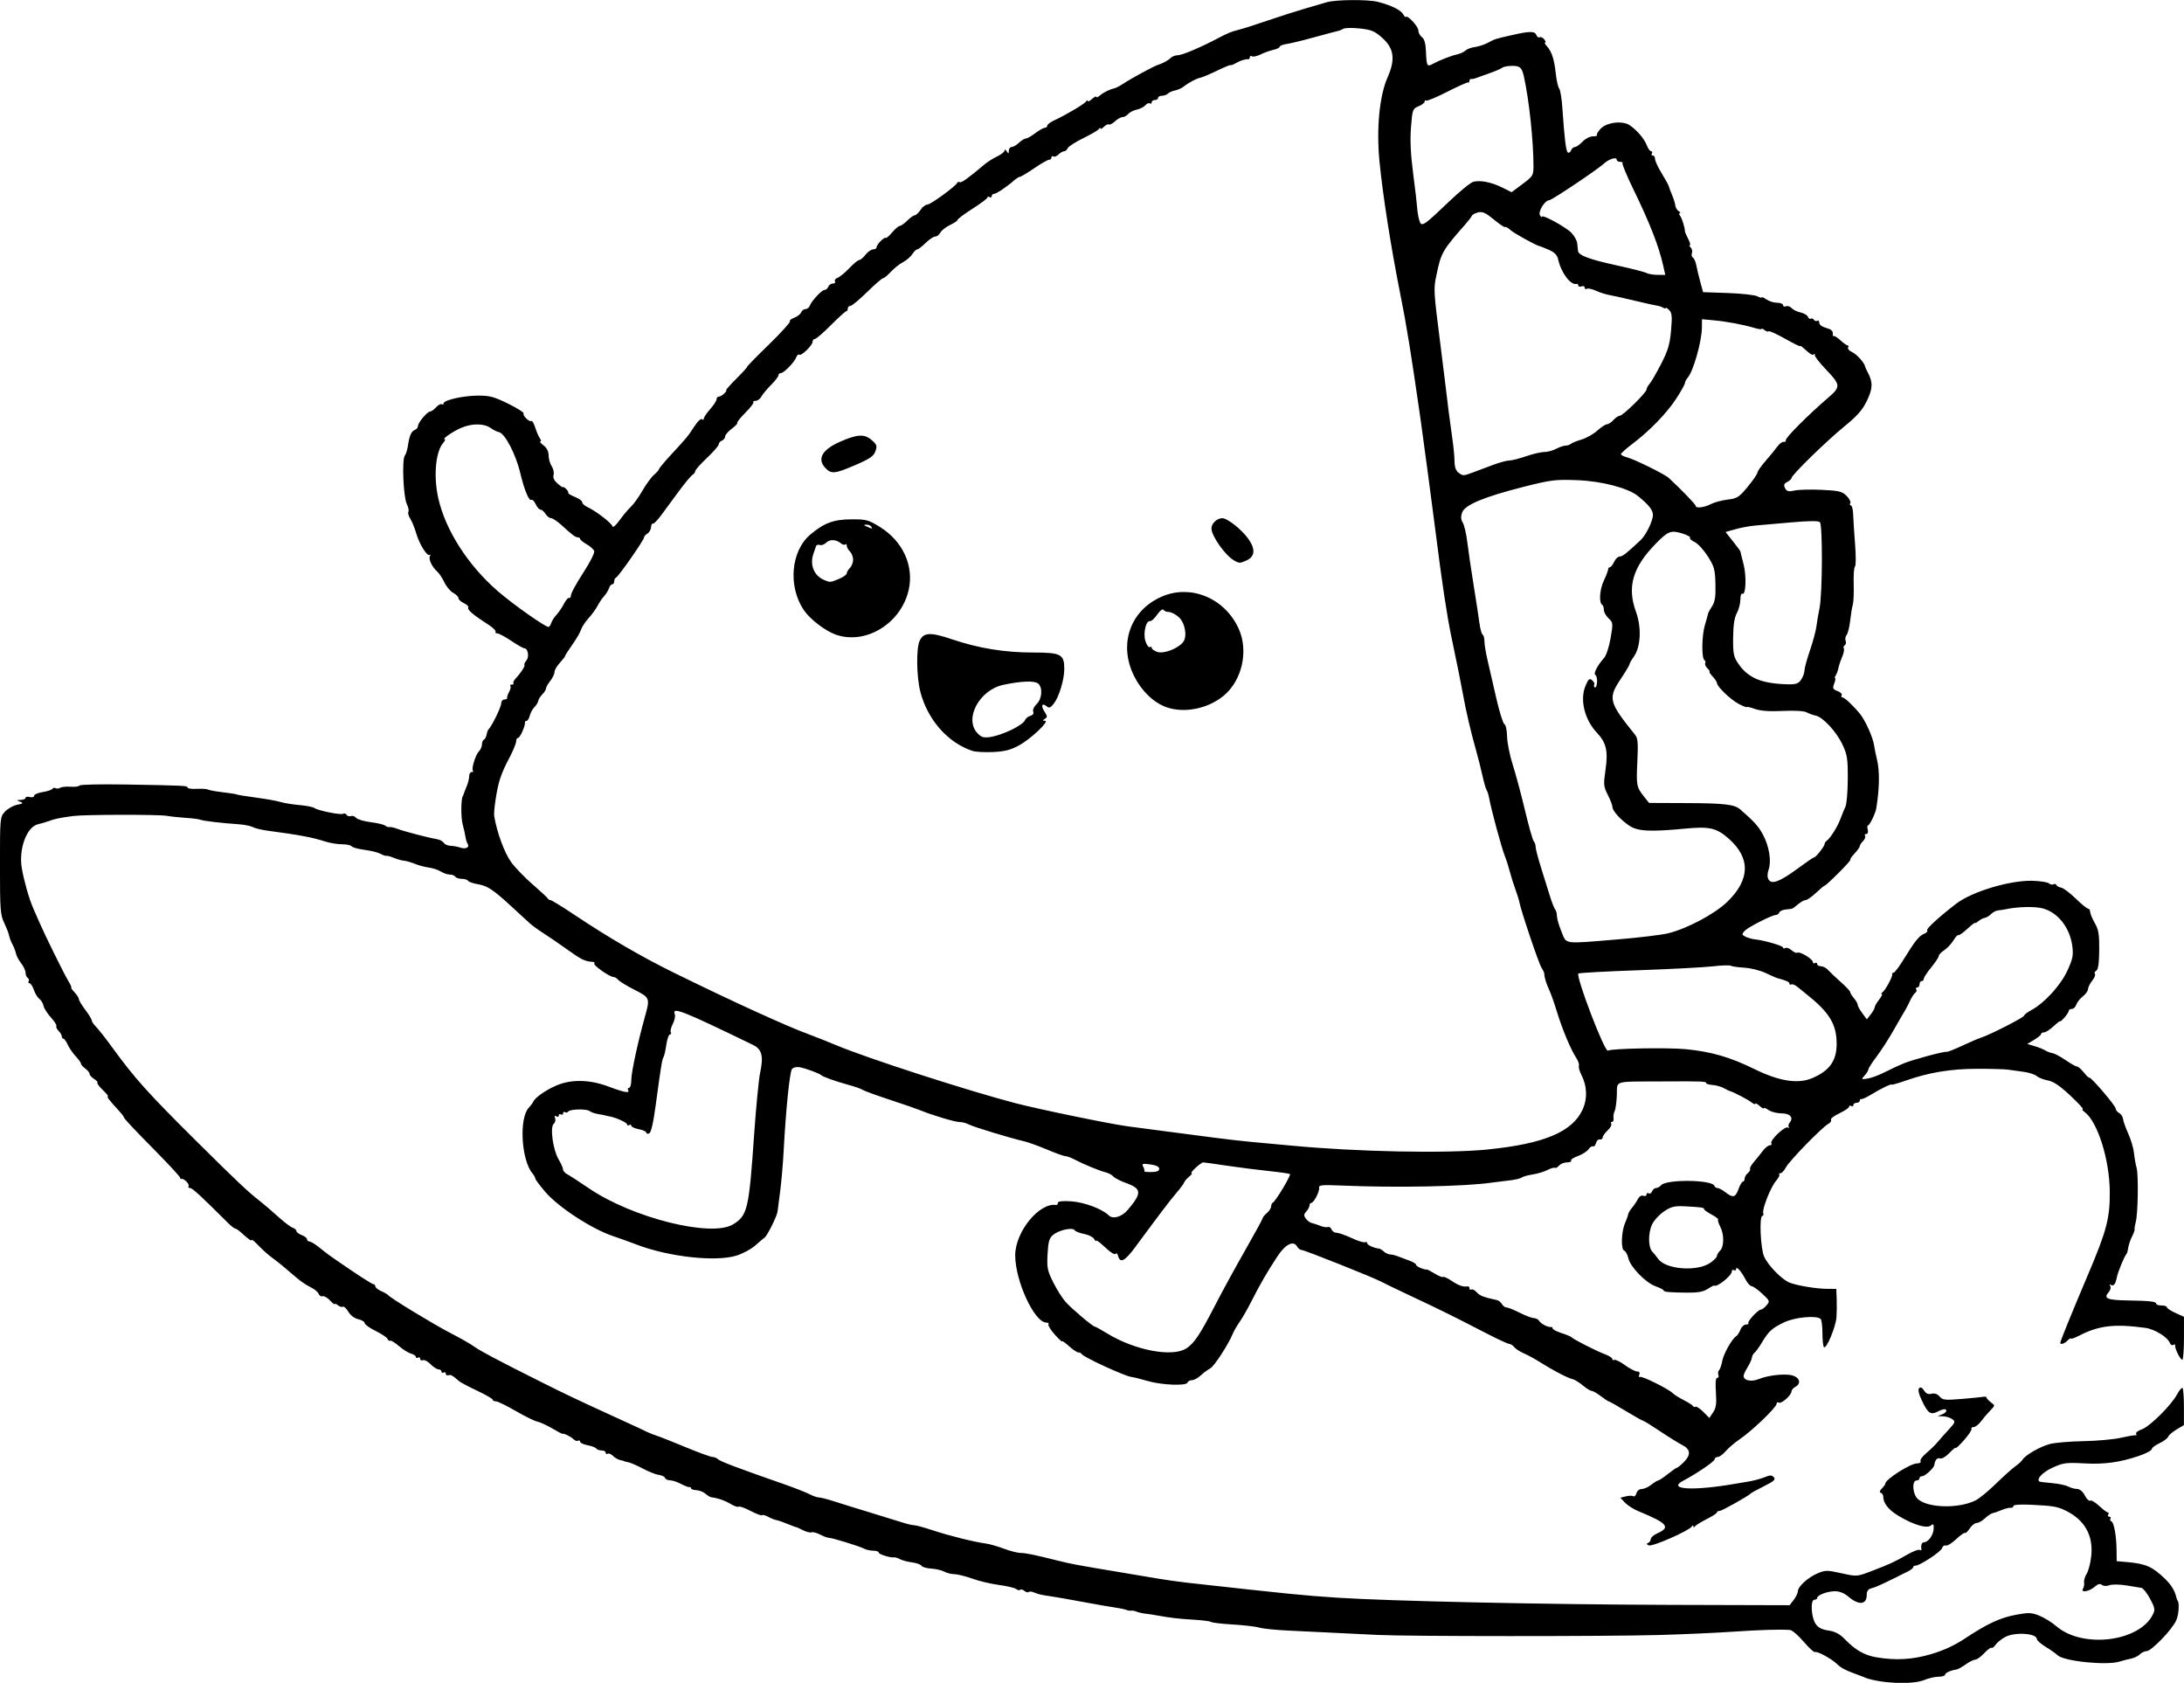 <?xml version="1.0" encoding="UTF-8" standalone="no"?>
<!-- Created with Inkscape (http://www.inkscape.org/) -->

<svg
   width="270.933mm"
   height="208.704mm"
   viewBox="0 0 270.933 208.703"
   version="1.1"
   id="svg5"
   xml:space="preserve"
   xmlns="http://www.w3.org/2000/svg"
   xmlns:svg="http://www.w3.org/2000/svg"><defs
     id="defs2" /><g
     id="layer1"
     transform="translate(-45.994,39.145)"><path
       style="fill:#000000;stroke-width:0.265"
       d="m 277.323,168.889 c -2.481,-0.917 -2.831,-1.086 -3.43,-1.654 -0.719,-0.683 -2.498,-1.645 -2.752,-1.488 -0.106,0.065 -0.734,-0.515 -1.396,-1.289 -0.662,-0.775 -1.419,-1.427 -1.683,-1.45 -1.15,-0.099 -3.658,-0.023 -7.227,0.219 -2.11,0.143 -6.218,0.325 -9.128,0.404 -6.716,0.182 -31.12,0.174 -34.793,-0.011 -4.84,-0.244 -8.25,-0.41 -11.112,-0.541 -1.528,-0.07 -3.135,-0.234 -3.572,-0.366 -0.437,-0.131 -1.9,-0.303 -3.251,-0.383 -1.352,-0.079 -2.583,-0.222 -2.737,-0.317 -0.154,-0.095 -1.072,-0.218 -2.041,-0.273 -1.894,-0.108 -3.074,-0.243 -4.539,-0.516 -0.509,-0.095 -1.224,-0.205 -1.587,-0.244 -0.364,-0.039 -0.852,-0.151 -1.085,-0.249 -0.233,-0.098 -0.531,-0.152 -0.661,-0.122 -0.131,0.03 -0.417,-0.015 -0.635,-0.101 -0.218,-0.086 -0.814,-0.211 -1.323,-0.278 -0.509,-0.067 -2.295,-0.377 -3.969,-0.689 -1.673,-0.312 -3.459,-0.626 -3.969,-0.698 -1.26,-0.177 -1.64,-0.265 -2.194,-0.504 -0.261,-0.113 -0.548,-0.132 -0.637,-0.042 -0.089,0.089 -0.325,0.028 -0.524,-0.137 -0.199,-0.165 -0.437,-0.225 -0.529,-0.132 -0.092,0.092 -0.311,0.048 -0.487,-0.097 -0.176,-0.146 -1.139,-0.374 -2.141,-0.508 -1.002,-0.134 -2.503,-0.49 -3.336,-0.791 -0.833,-0.301 -1.823,-0.548 -2.2,-0.548 -0.377,0 -0.946,-0.142 -1.263,-0.316 -0.318,-0.174 -1.041,-0.342 -1.606,-0.374 -0.566,-0.032 -1.11,-0.19 -1.21,-0.352 -0.1,-0.162 -0.628,-0.351 -1.173,-0.421 -0.545,-0.07 -1.216,-0.247 -1.491,-0.394 -0.275,-0.147 -0.594,-0.25 -0.709,-0.228 -0.445,0.083 -1.929,-0.374 -1.929,-0.594 0,-0.127 -0.299,-0.232 -0.665,-0.232 -0.366,0 -0.872,-0.109 -1.124,-0.242 -0.593,-0.312 -3.943,-1.345 -4.368,-1.347 -0.179,-8e-4 -0.675,-0.184 -1.102,-0.406 -0.427,-0.223 -0.918,-0.35 -1.092,-0.284 -0.173,0.067 -0.657,-0.057 -1.076,-0.274 -0.418,-0.217 -0.791,-0.385 -0.828,-0.373 -0.037,0.012 -0.509,-0.163 -1.049,-0.389 -0.54,-0.226 -1.165,-0.441 -1.388,-0.479 -0.223,-0.038 -0.684,-0.221 -1.024,-0.408 -0.34,-0.187 -0.681,-0.276 -0.758,-0.199 -0.077,0.077 -0.727,-0.166 -1.443,-0.541 -0.717,-0.375 -1.376,-0.608 -1.465,-0.519 -0.089,0.089 -0.531,-0.059 -0.981,-0.33 -0.726,-0.436 -1.605,-0.739 -2.407,-0.832 -0.146,-0.017 -0.466,-0.213 -0.712,-0.435 -0.246,-0.223 -0.752,-0.423 -1.124,-0.444 -0.372,-0.021 -0.677,-0.128 -0.677,-0.238 -10e-5,-0.109 -0.089,-0.174 -0.199,-0.144 -0.109,0.03 -0.579,-0.149 -1.045,-0.397 -0.466,-0.248 -1.081,-0.451 -1.367,-0.451 -0.286,0 -0.564,-0.133 -0.619,-0.295 -0.054,-0.162 -0.391,-0.328 -0.75,-0.368 -0.358,-0.04 -1.244,-0.388 -1.968,-0.774 -0.724,-0.386 -1.557,-0.747 -1.852,-0.803 -0.295,-0.056 -0.536,-0.12 -0.536,-0.142 0,-0.022 -0.206,-0.079 -0.458,-0.128 -0.252,-0.048 -0.648,-0.278 -0.881,-0.511 -0.233,-0.233 -0.533,-0.356 -0.667,-0.273 -0.134,0.083 -0.243,0.024 -0.243,-0.13 0,-0.154 -0.231,-0.28 -0.514,-0.28 -0.282,0 -0.579,-0.106 -0.659,-0.235 -0.08,-0.129 -0.563,-0.313 -1.074,-0.409 -0.511,-0.096 -0.929,-0.295 -0.929,-0.442 0,-0.148 -0.109,-0.201 -0.243,-0.118 -0.134,0.083 -0.402,-0.006 -0.595,-0.198 -0.329,-0.325 -1.205,-0.753 -1.347,-0.658 -0.035,0.024 -0.618,-0.282 -1.295,-0.679 -0.677,-0.397 -1.505,-0.774 -1.839,-0.839 -0.334,-0.064 -1.533,-0.655 -2.665,-1.313 -1.132,-0.658 -2.239,-1.196 -2.461,-1.196 -0.222,0 -0.403,-0.093 -0.403,-0.206 0,-0.113 -0.863,-0.612 -1.918,-1.109 -1.055,-0.496 -2.063,-1.029 -2.24,-1.183 -0.845,-0.736 -1.036,-0.842 -1.338,-0.741 -0.179,0.06 -0.325,-0.028 -0.325,-0.194 0,-0.166 -0.119,-0.229 -0.265,-0.139 -0.146,0.09 -0.265,0.037 -0.265,-0.117 0,-0.154 -0.166,-0.28 -0.369,-0.28 -0.203,0 -0.643,-0.285 -0.978,-0.633 -0.335,-0.348 -0.764,-0.574 -0.954,-0.501 -0.189,0.073 -0.345,-0.007 -0.345,-0.176 0,-0.17 -0.119,-0.235 -0.265,-0.145 -0.146,0.09 -0.265,0.05 -0.265,-0.088 0,-0.138 -0.268,-0.321 -0.595,-0.406 -0.327,-0.085 -1.005,-0.508 -1.505,-0.939 -0.501,-0.432 -0.994,-0.733 -1.097,-0.669 -0.103,0.064 -0.244,-0.033 -0.314,-0.214 -0.07,-0.181 -0.736,-0.627 -1.479,-0.991 -0.743,-0.364 -1.353,-0.801 -1.356,-0.971 -0.002,-0.17 -0.36,-0.388 -0.795,-0.483 -0.474,-0.104 -0.97,-0.477 -1.239,-0.933 -0.247,-0.417 -0.551,-0.696 -0.676,-0.618 -0.125,0.077 -0.401,-0.003 -0.613,-0.179 -0.212,-0.176 -0.385,-0.24 -0.385,-0.141 0,0.098 -0.268,-0.107 -0.595,-0.457 -0.327,-0.349 -0.744,-0.584 -0.926,-0.521 -0.182,0.063 -0.403,-0.075 -0.492,-0.306 -0.089,-0.231 -0.535,-0.598 -0.992,-0.815 -0.457,-0.217 -1.188,-0.703 -1.625,-1.079 -1.621,-1.397 -2.491,-2.109 -3.207,-2.624 -0.404,-0.291 -1.128,-0.941 -1.608,-1.444 -0.48,-0.503 -0.873,-0.826 -0.873,-0.717 0,0.197 -0.366,-0.062 -1.342,-0.947 -0.281,-0.255 -0.595,-0.463 -0.699,-0.463 -0.104,0 -0.491,-0.301 -0.86,-0.668 -3.444,-3.428 -4.456,-4.359 -4.739,-4.359 -0.181,0 -0.264,-0.106 -0.184,-0.235 0.151,-0.244 -0.605,-1.006 -0.882,-0.89 -0.087,0.036 -0.158,-0.028 -0.158,-0.143 0,-0.115 -1.25,-1.48 -2.778,-3.032 -3.286,-3.339 -4.233,-4.352 -4.233,-4.526 0,-0.071 -0.327,-0.482 -0.728,-0.913 -1.07,-1.154 -1.433,-1.637 -1.228,-1.637 0.1,0 -0.182,-0.348 -0.627,-0.773 -0.445,-0.425 -0.749,-0.834 -0.675,-0.908 0.074,-0.074 -0.115,-0.29 -0.421,-0.481 -0.305,-0.191 -0.555,-0.47 -0.555,-0.621 0,-0.151 -0.238,-0.446 -0.529,-0.656 -0.291,-0.21 -0.529,-0.479 -0.529,-0.599 0,-0.12 -0.3,-0.54 -0.667,-0.934 -0.367,-0.394 -0.812,-1.043 -0.991,-1.444 -0.178,-0.4 -0.414,-0.728 -0.524,-0.728 -0.11,0 -0.2,-0.128 -0.2,-0.283 0,-0.156 -0.18,-0.463 -0.399,-0.683 -0.22,-0.22 -0.344,-0.488 -0.277,-0.597 0.067,-0.109 -0.24,-0.594 -0.682,-1.079 -0.443,-0.484 -0.852,-1.13 -0.911,-1.434 -0.058,-0.304 -0.286,-0.686 -0.507,-0.848 -0.221,-0.162 -0.531,-0.668 -0.69,-1.124 -0.159,-0.456 -0.404,-0.83 -0.544,-0.83 -0.14,0 -0.186,-0.111 -0.102,-0.246 0.084,-0.135 0.031,-0.321 -0.117,-0.412 -0.148,-0.091 -0.269,-0.381 -0.269,-0.644 0,-0.263 -0.244,-0.789 -0.543,-1.168 -0.299,-0.38 -0.588,-0.924 -0.643,-1.209 -0.055,-0.285 -0.251,-0.794 -0.436,-1.131 -0.185,-0.337 -0.372,-0.827 -0.416,-1.089 -0.044,-0.262 -0.317,-0.969 -0.608,-1.571 -0.481,-0.996 -0.529,-1.637 -0.529,-7.116 0,-5.963 0.006,-6.029 0.625,-6.697 0.344,-0.371 1.023,-0.754 1.509,-0.851 0.748,-0.15 0.804,-0.208 0.367,-0.379 -0.479,-0.187 -0.473,-0.204 0.079,-0.221 0.327,-0.01 0.595,-0.127 0.595,-0.258 0,-0.132 0.238,-0.178 0.529,-0.101 0.293,0.077 0.529,0.008 0.529,-0.154 0,-0.161 0.479,-0.369 1.064,-0.462 0.585,-0.094 1.129,-0.276 1.209,-0.404 0.08,-0.129 0.256,-0.166 0.391,-0.082 0.135,0.084 0.392,0.062 0.57,-0.048 0.178,-0.11 0.761,-0.168 1.296,-0.13 0.535,0.039 1.034,-0.028 1.108,-0.149 0.074,-0.121 2.617,-0.177 5.649,-0.126 7.383,0.125 7.763,0.143 7.763,0.387 0,0.116 0.513,0.184 1.14,0.152 0.627,-0.032 1.252,0.008 1.389,0.091 0.137,0.082 0.959,0.231 1.827,0.331 0.868,0.1 1.645,0.223 1.727,0.273 0.082,0.051 1.158,0.226 2.391,0.389 1.233,0.163 2.599,0.408 3.035,0.542 0.437,0.135 1.495,0.308 2.353,0.384 0.858,0.076 1.691,0.239 1.852,0.361 0.43,0.326 3.286,0.9 3.578,0.72 0.138,-0.085 0.33,-0.026 0.428,0.132 0.098,0.158 0.335,0.226 0.528,0.152 0.193,-0.074 0.482,0.024 0.643,0.217 0.161,0.193 0.973,0.436 1.805,0.539 0.832,0.103 1.65,0.299 1.816,0.436 0.167,0.137 0.405,0.216 0.529,0.176 0.124,-0.04 0.583,0.064 1.02,0.23 0.84,0.319 3.8,1.09 4.867,1.268 0.349,0.058 0.731,0.263 0.85,0.455 0.119,0.192 0.488,0.358 0.821,0.367 0.333,0.01 0.872,0.107 1.198,0.216 0.703,0.235 1.215,-0.01 0.94,-0.45 -0.107,-0.172 -0.227,-0.551 -0.266,-0.842 -0.039,-0.291 -0.199,-1.01 -0.357,-1.598 -0.23,-0.857 -0.211,-3.2 0.028,-3.496 0.029,-0.036 0.078,-0.155 0.109,-0.265 0.03,-0.109 0.194,-0.534 0.364,-0.943 0.17,-0.41 0.309,-0.975 0.309,-1.257 0,-0.282 0.139,-0.512 0.309,-0.512 0.17,0 0.241,-0.068 0.159,-0.15 -0.225,-0.225 0.322,-1.999 0.748,-2.426 0.205,-0.205 0.372,-0.592 0.372,-0.861 0,-0.269 0.108,-0.528 0.24,-0.576 0.132,-0.049 0.281,-0.326 0.331,-0.617 0.05,-0.291 0.157,-0.589 0.238,-0.661 0.383,-0.343 1.572,-2.768 1.572,-3.208 0,-0.273 0.179,-0.496 0.397,-0.496 0.218,0 0.372,-0.089 0.341,-0.198 -0.031,-0.109 0.084,-0.451 0.255,-0.759 0.171,-0.308 0.236,-0.636 0.144,-0.728 -0.092,-0.092 -0.008,-0.167 0.186,-0.167 0.194,0 0.283,-0.069 0.198,-0.154 -0.085,-0.085 0.044,-0.363 0.287,-0.618 0.643,-0.676 1.195,-1.535 1.075,-1.673 -0.058,-0.066 0.054,-0.311 0.248,-0.544 0.372,-0.448 0.197,-1.509 -0.249,-1.509 -0.141,0 -0.876,-0.417 -1.632,-0.926 -0.756,-0.509 -1.533,-0.926 -1.725,-0.926 -0.192,0 -0.29,-0.097 -0.217,-0.215 0.073,-0.118 -0.366,-0.533 -0.977,-0.921 -1.768,-1.125 -2.572,-1.813 -2.416,-2.066 0.08,-0.129 -0.159,-0.374 -0.531,-0.543 -0.372,-0.169 -0.676,-0.448 -0.676,-0.618 0,-0.17 -0.292,-0.466 -0.649,-0.657 -0.357,-0.191 -0.852,-0.777 -1.099,-1.301 -0.247,-0.525 -0.651,-1.132 -0.896,-1.351 -0.659,-0.586 -1.11,-1.552 -0.896,-1.924 0.103,-0.179 0.094,-0.241 -0.021,-0.138 -0.299,0.27 -1.291,-1.311 -1.694,-2.701 -0.19,-0.655 -0.519,-1.462 -0.73,-1.793 -0.212,-0.332 -0.316,-0.715 -0.231,-0.852 0.085,-0.137 -0.007,-0.58 -0.204,-0.985 -0.426,-0.876 -0.614,-5.517 -0.242,-5.974 0.142,-0.175 0.318,-0.734 0.39,-1.244 0.176,-1.24 0.417,-1.782 0.87,-1.956 0.207,-0.079 0.377,-0.297 0.377,-0.483 5.3e-4,-0.42 1.158,-1.794 1.511,-1.794 0.142,0 0.472,-0.235 0.732,-0.523 0.26,-0.288 0.576,-0.459 0.702,-0.381 0.126,0.078 0.229,0.031 0.229,-0.104 0,-0.405 2.393,-0.949 4.233,-0.963 1.473,-0.011 2.015,0.132 3.774,0.998 1.13,0.556 1.996,1.106 1.924,1.221 -0.16,0.258 0.767,1.136 0.977,0.926 0.083,-0.083 0.297,0.304 0.476,0.859 0.179,0.555 0.444,1.159 0.588,1.341 0.144,0.182 0.159,0.333 0.032,0.337 -0.127,0.003 0.052,0.223 0.398,0.489 0.404,0.311 0.628,0.755 0.628,1.245 0,0.419 0.174,1.026 0.386,1.35 0.212,0.324 0.315,0.81 0.229,1.081 -0.104,0.328 0.065,0.685 0.507,1.07 0.365,0.317 0.664,0.514 0.664,0.436 0,-0.078 0.166,0.013 0.369,0.2 0.203,0.188 0.327,0.41 0.277,0.495 -0.051,0.085 0.319,0.315 0.822,0.512 0.503,0.197 0.914,0.496 0.914,0.664 0,0.168 0.302,0.443 0.671,0.611 1.029,0.469 2.993,1.986 3.084,2.382 0.046,0.198 0.432,-0.136 0.875,-0.755 0.437,-0.61 1.069,-1.362 1.405,-1.672 0.336,-0.31 0.979,-1.207 1.43,-1.994 0.45,-0.787 1.098,-1.674 1.44,-1.971 0.341,-0.297 0.621,-0.616 0.621,-0.709 0,-0.093 0.652,-0.875 1.449,-1.738 1.948,-2.109 2.144,-2.341 2.697,-3.205 0.656,-1.024 1.053,-1.412 1.246,-1.218 0.09,0.09 0.164,0.041 0.164,-0.109 0,-0.15 0.355,-0.676 0.79,-1.169 0.434,-0.493 0.791,-1.045 0.794,-1.226 0.002,-0.182 0.132,-0.331 0.288,-0.331 0.156,0 0.462,-0.179 0.68,-0.397 0.218,-0.218 0.321,-0.397 0.228,-0.397 -0.093,0 0.486,-0.655 1.287,-1.455 0.8,-0.8 1.393,-1.455 1.317,-1.455 -0.076,0 1.124,-1.228 2.668,-2.729 1.544,-1.501 2.728,-2.807 2.633,-2.903 -0.096,-0.096 0.144,-0.294 0.531,-0.442 0.388,-0.147 0.774,-0.448 0.859,-0.669 0.085,-0.22 0.323,-0.401 0.531,-0.401 0.207,0 0.447,-0.183 0.533,-0.406 0.241,-0.629 1.497,-1.975 1.843,-1.975 0.17,0 0.378,-0.179 0.462,-0.397 0.084,-0.218 0.342,-0.397 0.573,-0.397 0.231,0 0.347,-0.12 0.256,-0.266 -0.091,-0.147 0.051,-0.343 0.315,-0.438 0.264,-0.094 0.917,-0.629 1.451,-1.189 0.534,-0.56 1.091,-1.018 1.238,-1.018 0.146,0 0.5,-0.298 0.786,-0.661 0.286,-0.364 0.712,-0.661 0.945,-0.661 0.234,0 0.425,-0.119 0.425,-0.265 0,-0.332 0.971,-1.322 1.136,-1.157 0.067,0.067 0.426,-0.241 0.799,-0.684 0.373,-0.443 0.799,-0.805 0.947,-0.805 0.148,0 0.567,-0.298 0.931,-0.661 0.364,-0.364 0.783,-0.661 0.932,-0.661 0.149,0 0.466,-0.298 0.704,-0.661 0.238,-0.364 0.621,-0.661 0.85,-0.661 0.4,0 3.53,-2.283 3.713,-2.707 0.049,-0.114 0.186,-0.146 0.306,-0.072 0.192,0.118 1.081,-0.522 3.13,-2.251 0.337,-0.285 1.022,-0.712 1.521,-0.949 0.499,-0.237 0.91,-0.566 0.912,-0.731 0.002,-0.165 0.119,-0.122 0.261,0.096 0.219,0.339 0.257,0.33 0.261,-0.066 0.002,-0.255 0.16,-0.463 0.351,-0.463 0.191,0 0.603,-0.238 0.915,-0.529 0.312,-0.291 0.7,-0.529 0.861,-0.529 0.161,0 0.684,-0.298 1.161,-0.661 0.477,-0.364 1.005,-0.661 1.173,-0.661 0.168,0 0.306,-0.117 0.306,-0.261 0,-0.144 0.387,-0.44 0.86,-0.659 1.481,-0.685 3.762,-2.038 3.965,-2.352 0.107,-0.165 0.196,-0.193 0.198,-0.061 0.002,0.132 0.242,0.024 0.533,-0.239 0.291,-0.263 0.529,-0.382 0.529,-0.265 0,0.118 0.208,0.035 0.463,-0.183 0.448,-0.385 1.207,-0.755 1.818,-0.887 0.163,-0.035 0.618,-0.274 1.011,-0.532 1.121,-0.734 3.868,-2.223 4.381,-2.374 0.522,-0.154 1.246,-0.548 1.54,-0.838 0.192,-0.19 0.576,-0.346 0.853,-0.346 0.565,0 2.703,-0.894 4.949,-2.07 1.37,-0.717 1.683,-0.846 2.637,-1.087 0.551,-0.139 2.192,-0.661 3.647,-1.161 1.455,-0.499 3.539,-1.166 4.63,-1.48 1.091,-0.315 2.282,-0.663 2.646,-0.774 1.108,-0.338 5.139,-0.369 6.376,-0.049 1.647,0.426 2.826,1.006 3.122,1.535 0.14,0.25 0.293,0.4 0.339,0.333 0.191,-0.274 1.54,1.182 1.54,1.662 0,0.285 0.2,0.665 0.445,0.844 0.312,0.228 0.463,0.777 0.505,1.835 0.069,1.735 0.141,1.869 0.809,1.5 0.805,-0.445 2.294,-1.029 3.05,-1.197 0.39,-0.087 0.866,-0.306 1.058,-0.488 0.192,-0.182 0.706,-0.372 1.143,-0.424 0.437,-0.052 1.151,-0.283 1.587,-0.515 0.942,-0.5 0.865,-0.475 3.043,-0.972 2.204,-0.503 2.816,-0.501 3.013,0.01 0.087,0.228 0.265,0.348 0.395,0.267 0.13,-0.08 0.384,0.031 0.563,0.248 0.18,0.217 0.234,0.394 0.121,0.394 -0.113,0 -0.017,0.209 0.214,0.464 0.606,0.67 0.915,1.615 1.103,3.377 0.091,0.853 0.28,1.69 0.421,1.859 0.141,0.169 0.319,1.248 0.397,2.398 0.263,3.883 0.451,5.405 0.686,5.55 0.129,0.08 0.306,-0.041 0.393,-0.269 0.087,-0.228 0.304,-0.414 0.481,-0.414 0.177,0 0.602,-0.298 0.944,-0.661 0.342,-0.364 0.918,-0.661 1.281,-0.661 0.363,0 0.593,-0.067 0.511,-0.149 -0.082,-0.082 0.118,-0.436 0.444,-0.788 0.757,-0.817 2.749,-1.048 3.643,-0.422 0.918,0.643 1.791,1.677 2.099,2.483 0.152,0.4 0.392,0.728 0.531,0.728 0.14,0 0.181,0.119 0.091,0.265 -0.09,0.146 -0.037,0.265 0.117,0.265 0.154,0 0.28,0.195 0.28,0.434 0,0.239 0.371,1.037 0.825,1.775 0.454,0.738 0.852,1.465 0.885,1.617 0.033,0.152 0.214,0.633 0.403,1.069 0.188,0.437 0.366,1.013 0.395,1.281 0.029,0.268 0.22,0.594 0.426,0.724 0.205,0.13 0.269,0.238 0.142,0.24 -0.127,0.002 -0.114,0.153 0.03,0.335 0.231,0.293 0.624,1.557 0.597,1.92 -0.006,0.075 0.174,0.492 0.399,0.927 0.225,0.435 0.323,0.791 0.217,0.791 -0.106,0 -0.058,0.134 0.105,0.297 0.163,0.163 0.229,0.473 0.147,0.688 -0.083,0.215 -0.025,0.469 0.127,0.563 0.152,0.094 0.343,0.529 0.424,0.965 0.081,0.437 0.301,1.361 0.491,2.055 l 0.344,1.261 3.089,0.109 c 1.699,0.06 3.336,0.241 3.636,0.402 0.301,0.161 0.547,0.222 0.547,0.136 0,-0.086 0.265,0.029 0.588,0.255 0.323,0.227 0.919,0.412 1.323,0.412 0.404,0 0.735,0.132 0.735,0.293 0,0.161 0.17,0.228 0.378,0.148 0.208,-0.08 0.514,0.019 0.68,0.219 0.166,0.2 0.659,0.443 1.096,0.538 0.436,0.096 0.857,0.341 0.935,0.545 0.078,0.204 0.24,0.31 0.361,0.235 0.12,-0.074 0.295,-0.012 0.387,0.138 0.093,0.15 0.28,0.205 0.415,0.121 0.135,-0.084 0.246,0.03 0.246,0.253 0,0.233 0.364,0.502 0.86,0.634 0.579,0.154 0.847,0.379 0.82,0.687 -0.022,0.252 0.021,0.397 0.095,0.323 0.074,-0.074 0.448,0.156 0.831,0.512 0.383,0.355 0.794,0.646 0.913,0.646 0.119,0 0.143,0.119 0.054,0.263 -0.089,0.145 0.14,0.401 0.51,0.57 0.569,0.259 1.554,1.369 1.609,1.812 0.009,0.073 0.144,0.37 0.301,0.661 0.672,1.249 0.657,2.007 -0.071,3.53 -0.557,1.166 -1.181,1.878 -2.82,3.217 -2.243,1.833 -6.541,6.027 -6.541,6.382 0,0.117 -0.24,0.342 -0.533,0.499 -0.418,0.224 -0.476,0.391 -0.27,0.776 0.215,0.402 0.428,0.454 1.165,0.288 0.496,-0.112 2.011,-0.151 3.367,-0.087 2.158,0.102 2.543,0.195 3.095,0.747 0.347,0.347 0.553,0.755 0.459,0.908 -0.094,0.152 -0.06,0.277 0.075,0.277 0.136,0 0.263,0.506 0.283,1.124 0.02,0.618 0.128,2.295 0.24,3.725 0.112,1.43 0.105,2.661 -0.015,2.735 -0.12,0.074 -0.192,1.048 -0.16,2.162 0.033,1.115 -0.016,2.265 -0.108,2.556 -0.092,0.291 -0.238,1.179 -0.325,1.974 -0.087,0.795 -0.284,1.597 -0.438,1.783 -0.154,0.186 -0.213,0.514 -0.13,0.73 0.083,0.215 0.035,0.463 -0.107,0.551 -0.142,0.087 -0.195,0.26 -0.119,0.383 0.076,0.123 2.6e-4,0.562 -0.169,0.974 -0.305,0.746 -0.423,1.11 -0.564,1.742 -0.041,0.182 -0.167,0.48 -0.28,0.661 -0.114,0.182 -0.143,0.331 -0.065,0.331 0.078,0 0.027,0.301 -0.113,0.669 -0.222,0.585 -0.169,0.702 0.419,0.926 0.371,0.141 0.6,0.375 0.51,0.521 -0.09,0.146 -0.047,0.265 0.096,0.265 0.252,0 1.325,1.006 2.168,2.031 0.646,0.785 1.605,2.905 1.745,3.854 0.07,0.474 0.233,1.278 0.362,1.788 0.356,1.398 0.328,3.567 -0.079,6.085 -0.098,0.61 -0.828,2.117 -1.025,2.117 -0.096,0 -0.113,0.238 -0.037,0.529 0.08,0.308 0.008,0.529 -0.173,0.529 -0.171,0 -0.243,0.109 -0.161,0.243 0.083,0.134 -0.029,0.423 -0.249,0.643 -0.22,0.22 -0.399,0.498 -0.399,0.619 0,0.121 -0.302,0.546 -0.672,0.945 -0.37,0.399 -0.589,0.725 -0.487,0.725 0.102,0 -0.539,0.724 -1.423,1.609 -0.885,0.885 -1.67,1.607 -1.745,1.606 -0.075,-0.002 -0.569,0.406 -1.098,0.905 -0.529,0.499 -1.114,0.908 -1.3,0.908 -0.186,0 -0.612,0.238 -0.948,0.529 -0.336,0.291 -0.681,0.539 -0.768,0.551 -0.087,0.012 -0.45,0.054 -0.806,0.092 -0.356,0.038 -0.694,0.207 -0.75,0.375 -0.056,0.168 -0.263,0.305 -0.461,0.305 -0.4,0 -3.094,1.351 -3.704,1.857 -0.215,0.178 -0.391,0.415 -0.391,0.526 0,0.21 0.901,0.573 1.587,0.64 1.079,0.106 3.44,0.794 3.44,1.004 0,0.131 0.127,0.16 0.281,0.064 0.155,-0.096 0.504,0.028 0.777,0.275 0.273,0.247 0.601,0.384 0.73,0.304 0.303,-0.187 1.916,0.791 1.916,1.163 0,0.156 0.119,0.211 0.265,0.121 0.146,-0.09 0.265,-0.037 0.265,0.117 0,0.154 0.212,0.28 0.47,0.28 0.259,0 0.655,0.208 0.882,0.463 0.226,0.255 0.937,0.928 1.58,1.495 0.643,0.568 1.169,1.129 1.169,1.248 0,0.119 0.208,0.459 0.463,0.757 0.255,0.297 0.463,0.663 0.463,0.813 0,0.15 0.256,0.618 0.568,1.041 l 0.568,0.769 0.49,-0.623 c 0.269,-0.343 0.49,-0.737 0.49,-0.876 0,-0.139 0.247,-0.567 0.548,-0.95 0.302,-0.383 0.45,-0.699 0.331,-0.701 -0.12,-0.002 -0.085,-0.092 0.076,-0.198 0.355,-0.235 1.292,-1.966 1.216,-2.245 -0.03,-0.109 0.051,-0.198 0.18,-0.198 0.129,0 0.727,-0.804 1.328,-1.786 1.318,-2.152 1.855,-2.811 2.489,-3.054 0.264,-0.101 0.416,-0.287 0.337,-0.414 -0.122,-0.198 1.455,-1.643 3.594,-3.291 1.95,-1.503 6.68,-2.925 9.472,-2.848 0.941,0.026 1.859,0.169 2.039,0.319 0.18,0.149 0.441,0.201 0.581,0.115 0.139,-0.086 0.294,-0.048 0.342,0.085 0.049,0.133 0.318,0.283 0.598,0.332 0.28,0.05 1.088,0.656 1.796,1.347 0.708,0.691 1.402,1.257 1.541,1.257 0.14,0 0.254,0.175 0.254,0.389 0,0.214 0.258,0.839 0.573,1.389 0.476,0.83 0.57,1.4 0.554,3.351 -0.014,1.638 -0.125,2.416 -0.367,2.565 -0.191,0.118 -0.266,0.297 -0.166,0.397 0.1,0.1 -0.052,0.48 -0.338,0.844 -0.286,0.364 -0.52,0.837 -0.52,1.051 0,0.214 -0.291,0.618 -0.646,0.897 -0.355,0.279 -0.72,0.743 -0.812,1.03 -0.091,0.287 -0.336,0.522 -0.545,0.522 -0.208,0 -0.379,0.101 -0.379,0.224 0,0.123 -0.238,0.499 -0.529,0.834 -0.291,0.336 -0.529,0.544 -0.529,0.463 0,-0.081 -0.37,0.199 -0.822,0.621 -0.452,0.422 -0.988,0.768 -1.191,0.768 -0.203,0 -0.369,0.093 -0.369,0.208 0,0.114 -0.387,0.437 -0.86,0.718 l -0.86,0.51 0.926,0.275 c 0.509,0.151 1.105,0.39 1.323,0.532 0.218,0.141 0.615,0.291 0.881,0.332 0.266,0.041 1.002,0.432 1.635,0.868 0.633,0.436 1.27,0.792 1.415,0.792 0.145,0 0.521,0.327 0.836,0.728 0.315,0.4 0.624,0.695 0.688,0.655 0.189,-0.119 3.266,3.484 3.271,3.83 0.003,0.175 0.199,0.426 0.436,0.559 0.237,0.133 0.453,0.466 0.48,0.741 0.027,0.275 0.319,1.095 0.648,1.822 0.329,0.728 0.647,1.799 0.705,2.381 0.058,0.582 0.204,1.416 0.325,1.852 0.248,0.901 0.169,5.743 -0.111,6.747 -0.101,0.364 -0.164,0.754 -0.138,0.868 0.025,0.114 -0.121,0.53 -0.326,0.926 -0.205,0.396 -0.414,1.017 -0.466,1.381 -0.052,0.364 -0.157,0.721 -0.233,0.794 -0.235,0.223 -1.057,2.213 -1.174,2.845 -0.158,0.846 -0.397,1.16 -0.73,0.955 -0.177,-0.109 -0.211,-0.054 -0.088,0.145 0.11,0.177 0.015,0.525 -0.21,0.775 -0.676,0.747 -0.161,0.968 2.342,1.006 2.799,0.043 3.572,0.133 3.572,0.417 0,0.115 0.298,0.208 0.661,0.208 0.364,0 0.661,0.101 0.661,0.224 0,0.123 0.476,0.439 1.058,0.702 l 1.058,0.477 v 2.562 c 0,1.409 -0.081,2.643 -0.181,2.742 -0.187,0.187 -0.997,-1.38 -0.912,-1.766 0.026,-0.12 -0.075,-0.142 -0.225,-0.049 -0.15,0.093 -0.342,-0.011 -0.426,-0.231 -0.283,-0.738 -1.882,-1.725 -3.051,-1.883 -3.852,-0.522 -5.758,-0.296 -8.235,0.979 -0.546,0.281 -0.992,0.435 -0.992,0.342 0,-0.092 -0.187,0.019 -0.416,0.248 -0.395,0.395 -0.907,0.559 -0.907,0.29 0,-0.208 1.424,-3.709 3.502,-8.606 2.265,-5.338 2.669,-6.898 2.639,-10.186 -0.036,-3.995 -1.526,-8.673 -3.138,-9.851 -0.252,-0.184 -0.346,-0.337 -0.209,-0.339 0.137,-0.002 -0.563,-0.764 -1.555,-1.694 -1.285,-1.204 -2.084,-1.742 -2.778,-1.871 -0.536,-0.099 -1.153,-0.341 -1.371,-0.536 -0.218,-0.195 -0.933,-0.431 -1.587,-0.523 -0.655,-0.092 -1.548,-0.217 -1.984,-0.278 -0.437,-0.061 -2.163,-0.108 -3.836,-0.105 -3.259,0.006 -5.926,0.444 -8.798,1.445 -0.982,0.342 -1.786,0.576 -1.786,0.519 0,-0.16 -1.338,0.481 -2.514,1.204 -0.582,0.358 -1.148,0.621 -1.257,0.585 -0.109,-0.036 -0.198,0.053 -0.198,0.199 0,0.146 -0.179,0.265 -0.397,0.265 -0.218,0 -0.397,0.126 -0.397,0.28 0,0.154 -0.119,0.207 -0.265,0.117 -0.146,-0.09 -0.265,-0.051 -0.265,0.088 0,0.138 -0.541,0.505 -1.202,0.816 -0.661,0.311 -1.134,0.675 -1.051,0.81 0.083,0.135 -0.062,0.359 -0.322,0.498 -0.761,0.407 -4.85,4.599 -5.263,5.396 -0.208,0.4 -0.513,0.728 -0.679,0.728 -0.166,0 -0.232,0.07 -0.147,0.155 0.085,0.085 -0.099,0.447 -0.409,0.804 -0.655,0.754 -1.746,3.518 -1.579,4.002 0.063,0.182 0.015,0.331 -0.107,0.332 -0.406,0.002 -0.232,4.046 0.217,5.049 0.491,1.097 2.171,2.822 3.134,3.218 0.899,0.37 3.326,0.774 4.696,0.781 l 1.124,0.006 0.046,1.227 c 0.025,0.675 0.015,1.703 -0.024,2.286 -0.078,1.179 -1.263,4.008 -1.555,3.714 -0.103,-0.103 -0.187,-0.882 -0.187,-1.73 0,-0.848 -0.099,-1.642 -0.22,-1.763 -0.479,-0.48 -3.201,-0.23 -4.542,0.418 -1.517,0.732 -1.887,1.071 -2.773,2.537 -0.351,0.582 -0.756,1.138 -0.899,1.236 -0.143,0.098 -0.288,0.372 -0.323,0.609 -0.035,0.238 -0.231,0.694 -0.435,1.013 -0.205,0.32 -0.45,0.794 -0.546,1.055 -0.253,0.687 0.777,1.017 1.827,0.585 1.168,-0.48 3.282,-0.71 4.184,-0.456 0.905,0.255 1.119,1.008 0.397,1.394 -0.278,0.149 -0.508,0.416 -0.511,0.592 -0.007,0.477 -1.26,1.579 -1.575,1.385 -0.15,-0.093 -0.272,-0.024 -0.272,0.151 0,0.424 -3.027,3.339 -4.508,4.342 -0.645,0.437 -1.453,1.121 -1.795,1.521 -0.342,0.4 -0.791,0.728 -0.996,0.728 -0.205,-1e-5 -0.373,0.118 -0.373,0.261 0,0.277 -2.101,1.72 -3.903,2.681 -2.084,1.111 1.235,1.296 6.548,0.365 0.218,-0.038 0.921,-0.157 1.561,-0.263 0.64,-0.106 1.533,-0.346 1.984,-0.534 0.671,-0.278 0.879,-0.277 1.138,0.004 0.254,0.276 0.018,0.494 -1.191,1.098 -0.829,0.414 -1.568,0.816 -1.64,0.893 -0.322,0.342 -3.605,2.184 -3.903,2.19 -0.182,0.004 -0.331,0.089 -0.331,0.191 0,0.101 -0.566,0.468 -1.257,0.816 -0.691,0.348 -1.344,0.751 -1.451,0.897 -0.13,0.176 -0.197,0.176 -0.202,0 -0.005,-0.154 -0.089,-0.143 -0.202,0.027 -0.358,0.537 -4.879,2.523 -5.323,2.338 -0.301,-0.125 -0.329,-0.214 -0.097,-0.301 0.182,-0.068 0.331,-0.282 0.331,-0.476 0,-0.194 0.355,-0.51 0.79,-0.702 1.726,-0.764 1.301,-1.272 -2.296,-2.747 -0.61,-0.25 -1.37,-0.731 -1.687,-1.069 l -0.577,-0.614 0.68,-0.171 c 0.374,-0.094 0.792,-0.101 0.929,-0.016 0.137,0.085 0.311,-0.083 0.387,-0.372 0.078,-0.299 0.361,-0.526 0.656,-0.526 0.285,0 0.821,-0.238 1.191,-0.529 0.37,-0.291 0.756,-0.529 0.858,-0.529 0.102,0 0.636,-0.357 1.187,-0.794 0.551,-0.437 1.069,-0.794 1.151,-0.794 0.082,0 0.451,-0.303 0.822,-0.673 0.92,-0.92 0.86,-1.599 -0.186,-2.134 -0.473,-0.242 -1.725,-1.019 -2.783,-1.727 -1.058,-0.708 -1.995,-1.287 -2.083,-1.287 -0.088,0 -1.042,-0.536 -2.121,-1.191 -1.079,-0.655 -2.024,-1.191 -2.102,-1.191 -0.077,0 -0.531,-0.298 -1.008,-0.661 -0.477,-0.364 -0.996,-0.661 -1.153,-0.661 -0.157,0 -0.646,-0.303 -1.087,-0.674 -0.441,-0.371 -1.015,-0.722 -1.277,-0.78 -0.593,-0.131 -2.483,-1.117 -4.029,-2.101 -0.645,-0.41 -1.547,-0.902 -2.005,-1.094 -0.458,-0.191 -0.987,-0.534 -1.175,-0.76 -0.188,-0.227 -0.476,-0.412 -0.64,-0.413 -0.164,-2.7e-4 -1.429,-0.584 -2.812,-1.298 -4.286,-2.213 -5.577,-2.851 -9.128,-4.519 -1.892,-0.888 -3.675,-1.747 -3.962,-1.907 -0.872,-0.486 -9.49,-3.917 -9.84,-3.917 -0.18,0 -0.433,-0.189 -0.562,-0.421 -0.454,-0.811 -1.446,-0.321 -2.456,1.215 -1.276,1.94 -2.168,3.481 -3.22,5.562 -0.48,0.949 -1.135,2.095 -1.455,2.545 -0.321,0.451 -0.7,1.103 -0.843,1.449 -0.573,1.389 -2.326,4.083 -2.819,4.333 -0.289,0.146 -0.811,0.533 -1.161,0.861 -0.35,0.327 -0.841,0.595 -1.093,0.595 -0.251,0 -0.502,0.135 -0.557,0.3 -0.146,0.437 -3.23,0.31 -4.971,-0.205 -0.8,-0.237 -1.703,-0.462 -2.006,-0.499 -0.838,-0.105 -5.994,-2.482 -6.152,-2.837 -0.049,-0.109 -0.23,-0.198 -0.404,-0.198 -0.174,0 -0.7,-0.35 -1.169,-0.779 -0.469,-0.428 -0.853,-0.696 -0.853,-0.595 -1.2e-4,0.101 -0.413,-0.28 -0.918,-0.847 -0.505,-0.567 -0.855,-1.133 -0.778,-1.257 0.077,-0.124 -0.041,-0.226 -0.262,-0.226 -1.476,0 -3.863,-5.152 -3.863,-8.337 0,-2.918 2.985,-6.579 5.093,-6.246 0.109,0.017 0.198,-0.102 0.198,-0.264 0,-0.197 0.549,-0.26 1.654,-0.189 1.612,0.104 3.852,0.941 4.668,1.747 0.512,0.505 1.611,0.184 2.351,-0.686 1.771,-2.08 1.739,-2.629 -0.193,-3.324 -0.719,-0.258 -1.437,-0.627 -1.597,-0.82 -0.16,-0.192 -0.609,-0.43 -0.998,-0.527 -0.784,-0.197 -2.701,-0.991 -3.856,-1.598 -0.412,-0.216 -0.902,-0.393 -1.088,-0.393 -0.186,0 -1.219,-0.371 -2.294,-0.825 -1.075,-0.454 -2.371,-0.919 -2.881,-1.034 -1.647,-0.372 -6.258,-1.778 -6.824,-2.08 -0.302,-0.162 -0.81,-0.294 -1.128,-0.294 -0.575,0 -3.365,-0.834 -4.881,-1.458 -0.437,-0.18 -2.163,-0.776 -3.836,-1.325 -1.673,-0.549 -3.169,-1.095 -3.322,-1.214 -0.154,-0.119 -0.928,-0.392 -1.72,-0.606 -1.575,-0.426 -3.216,-1.01 -3.424,-1.218 -0.213,-0.213 -1.926,-0.844 -2.661,-0.979 -0.386,-0.071 -0.795,0.027 -0.954,0.229 -0.286,0.364 -0.76,5.033 -1.031,10.143 -0.085,1.601 -0.281,3.863 -0.436,5.027 -0.155,1.164 -0.301,2.295 -0.325,2.514 -0.061,0.553 -1.283,3.004 -1.605,3.22 -0.146,0.098 -0.666,0.538 -1.156,0.977 -0.49,0.44 -1.536,1.003 -2.325,1.251 -2.567,0.807 -8.401,0.165 -12.395,-1.364 -0.873,-0.334 -2.183,-0.806 -2.91,-1.048 -2.647,-0.88 -6.805,-3.592 -8.438,-5.504 -0.671,-0.785 -1.219,-1.524 -1.219,-1.642 0,-0.118 -0.158,-0.403 -0.352,-0.633 -1.392,-1.651 -1.685,-6.828 -0.461,-8.141 0.245,-0.263 0.495,-0.598 0.555,-0.743 0.205,-0.495 1.445,-1.378 2.771,-1.974 1.871,-0.841 4.206,-0.808 6.587,0.093 1.928,0.73 2.678,0.862 2.409,0.426 -0.09,-0.146 -0.037,-0.265 0.117,-0.265 0.154,0 0.282,-0.446 0.283,-0.992 0.003,-0.957 0.796,-4.639 1.685,-7.818 0.652,-2.331 0.631,-2.385 -1.292,-3.361 -0.946,-0.48 -1.854,-1.034 -2.017,-1.23 -0.163,-0.196 -0.43,-0.357 -0.595,-0.358 -0.477,-0.002 -2.568,-1.477 -2.372,-1.673 0.098,-0.098 0.009,-0.187 -0.197,-0.198 -0.934,-0.05 -1.406,-0.278 -3.083,-1.481 -0.984,-0.706 -2.325,-1.625 -2.98,-2.041 -0.655,-0.416 -1.429,-0.975 -1.72,-1.241 -0.291,-0.267 -1.346,-1.234 -2.343,-2.15 -2.283,-2.096 -2.933,-2.52 -4.188,-2.732 -0.554,-0.094 -1.074,-0.279 -1.156,-0.412 -0.082,-0.133 -0.433,-0.242 -0.78,-0.242 -0.347,0 -0.704,-0.119 -0.794,-0.265 -0.09,-0.146 -0.399,-0.265 -0.686,-0.265 -0.288,0 -0.787,-0.168 -1.109,-0.374 -0.322,-0.206 -1.003,-0.431 -1.512,-0.5 -0.509,-0.07 -1.283,-0.276 -1.72,-0.46 -0.437,-0.183 -1.032,-0.354 -1.323,-0.38 -0.291,-0.026 -0.861,-0.185 -1.266,-0.354 -0.405,-0.169 -0.822,-0.284 -0.926,-0.254 -0.104,0.029 -0.437,-0.084 -0.739,-0.252 -0.302,-0.168 -1.195,-0.39 -1.984,-0.492 -0.789,-0.103 -1.509,-0.3 -1.599,-0.439 -0.09,-0.139 -0.626,-0.252 -1.191,-0.252 -0.565,2.24e-4 -1.503,-0.154 -2.085,-0.343 -1.566,-0.508 -3.233,-0.821 -7.144,-1.341 -0.728,-0.097 -1.549,-0.295 -1.826,-0.441 -0.277,-0.146 -1.05,-0.304 -1.72,-0.352 -2.288,-0.164 -4.392,-0.411 -4.789,-0.562 -0.218,-0.083 -1.03,-0.189 -1.804,-0.236 -0.774,-0.047 -1.845,-0.161 -2.381,-0.254 -1.02,-0.177 -10.185,-0.161 -11.558,0.02 -1.656,0.218 -2.328,0.355 -3.005,0.61 -0.384,0.145 -1.012,0.331 -1.394,0.414 -1.416,0.307 -2.439,3.105 -2.011,5.499 0.297,1.658 0.884,3.709 1.406,4.91 0.206,0.473 0.542,1.247 0.749,1.72 0.733,1.682 3.076,6.43 3.59,7.276 0.287,0.473 0.461,0.86 0.385,0.86 -0.075,0 0.106,0.261 0.402,0.579 0.297,0.318 0.543,0.705 0.547,0.86 0.004,0.154 0.361,0.749 0.794,1.32 0.433,0.572 0.786,1.154 0.786,1.295 0,0.141 0.248,0.506 0.552,0.813 0.303,0.306 1.167,1.404 1.918,2.439 2.825,3.892 4.461,5.719 10.398,11.611 5.104,5.067 6.603,6.482 7.981,7.541 0.474,0.364 1.483,1.226 2.243,1.916 0.76,0.69 1.59,1.323 1.845,1.407 0.255,0.084 0.463,0.266 0.463,0.406 0,0.139 0.298,0.366 0.661,0.505 0.364,0.138 0.661,0.373 0.661,0.523 0,0.149 0.132,0.271 0.293,0.271 0.161,0 0.667,0.299 1.124,0.665 1.26,1.008 1.185,0.954 3.968,2.85 1.434,0.977 2.714,1.776 2.844,1.776 0.131,0 0.237,0.122 0.237,0.27 0,0.149 0.327,0.414 0.728,0.59 0.4,0.176 0.787,0.399 0.86,0.497 0.265,0.355 5.744,3.686 7.755,4.716 1.137,0.582 2.446,1.329 2.91,1.659 0.846,0.603 2.718,1.593 8.384,4.433 2.884,1.446 4.501,2.215 8.467,4.028 3.696,1.69 4.118,1.885 4.612,2.134 0.281,0.142 0.817,0.353 1.191,0.47 0.374,0.117 1.989,0.756 3.59,1.421 1.601,0.664 3.095,1.209 3.321,1.21 0.226,0.001 0.536,0.128 0.689,0.282 0.267,0.267 2.575,1.14 8.029,3.038 1.382,0.481 2.871,1.062 3.307,1.291 0.437,0.229 0.972,0.415 1.191,0.415 0.218,-5.3e-4 1.111,0.231 1.984,0.514 0.873,0.283 2.838,0.893 4.366,1.354 1.528,0.462 3.288,1.005 3.912,1.208 0.624,0.202 1.319,0.368 1.546,0.368 0.227,0 1.264,0.283 2.306,0.628 2.033,0.674 5.171,1.457 6.532,1.629 0.461,0.058 1.485,0.348 2.277,0.644 0.792,0.296 1.731,0.538 2.087,0.538 0.641,0 1.743,0.227 4.692,0.968 1.57,0.395 2.415,0.552 7.605,1.413 1.673,0.278 3.817,0.639 4.763,0.802 0.946,0.163 2.613,0.396 3.704,0.517 12.671,1.408 14.33,1.573 18.521,1.847 6.57,0.43 25.942,0.848 41.355,0.892 l 14.765,0.042 0.509,-0.661 c 0.28,-0.364 0.512,-0.848 0.515,-1.075 0.008,-0.586 1.28,-1.732 2.476,-2.231 0.931,-0.389 1.172,-0.389 2.932,0.003 1.917,0.426 1.918,0.426 3.748,-0.276 2.311,-0.887 2.855,-1.138 4.429,-2.044 0.701,-0.404 1.389,-0.664 1.528,-0.578 0.139,0.086 0.235,0.058 0.215,-0.062 -0.088,-0.505 0.043,-0.88 0.308,-0.88 0.523,0 1.166,-0.876 1.205,-1.639 0.031,-0.624 -0.027,-0.702 -0.337,-0.445 -0.496,0.412 -2.128,-0.068 -3.976,-1.169 -1.284,-0.765 -1.938,-1.584 -1.938,-2.426 0,-0.199 -0.135,-0.407 -0.3,-0.462 -0.197,-0.066 -0.151,-0.249 0.132,-0.532 0.238,-0.238 0.432,-0.513 0.432,-0.612 0,-0.515 3.093,-2.485 3.918,-2.496 0.342,-0.005 0.538,-0.126 0.446,-0.275 -0.091,-0.147 0.225,-0.593 0.701,-0.992 0.477,-0.399 1.109,-1.014 1.406,-1.367 0.297,-0.353 0.93,-1.066 1.408,-1.585 0.798,-0.867 0.831,-0.97 0.412,-1.276 -0.251,-0.183 -0.76,-0.341 -1.133,-0.35 l -0.677,-0.017 0.612,-0.246 c 0.337,-0.135 0.538,-0.365 0.448,-0.511 -0.104,-0.169 -0.456,-0.115 -0.962,0.147 -0.977,0.505 -1.283,0.301 -2.078,-1.389 -0.374,-0.796 -0.48,-1.302 -0.309,-1.473 0.171,-0.171 0.379,-0.072 0.605,0.29 0.242,0.387 0.518,0.507 0.93,0.404 0.382,-0.096 0.732,0.024 1.006,0.344 0.376,0.439 0.666,0.471 2.73,0.299 1.27,-0.105 2.488,-0.226 2.706,-0.269 0.218,-0.042 0.397,0.007 0.397,0.11 0,0.103 0.238,0.364 0.529,0.581 0.526,0.392 0.526,0.398 -0.072,1.004 -0.331,0.335 -0.845,0.937 -1.144,1.337 -0.298,0.4 -0.72,0.728 -0.936,0.728 -0.216,0 -0.334,0.097 -0.261,0.215 0.073,0.118 -0.337,0.743 -0.91,1.389 -0.573,0.646 -1.043,1.086 -1.043,0.978 -2e-4,-0.108 -0.354,0.174 -0.786,0.627 -0.454,0.475 -0.948,0.76 -1.169,0.676 -0.336,-0.129 -0.628,0.211 -0.7,0.815 -0.044,0.367 -1.141,1.386 -1.493,1.386 -0.193,0 -0.351,0.119 -0.351,0.265 0,0.146 -0.154,0.265 -0.343,0.265 -0.627,0 -0.525,1.692 0.139,2.301 1.241,1.137 5.119,1.22 7.205,0.155 0.442,-0.226 1.585,-1.171 2.539,-2.1 0.954,-0.929 2.026,-1.888 2.381,-2.131 0.355,-0.243 0.743,-0.601 0.862,-0.796 0.354,-0.581 2.194,-1.633 3.411,-1.95 0.625,-0.162 2.505,-0.321 4.179,-0.352 1.673,-0.031 3.757,-0.219 4.63,-0.419 0.873,-0.199 1.686,-0.338 1.806,-0.307 0.12,0.03 0.15,-0.055 0.067,-0.19 -0.083,-0.135 0.229,-0.378 0.695,-0.54 0.997,-0.347 3.658,-2.983 4.389,-4.346 0.281,-0.524 0.587,-0.876 0.68,-0.783 0.093,0.093 0.169,1.166 0.169,2.383 v 2.214 l -0.902,0.532 c -0.496,0.293 -0.965,0.697 -1.042,0.897 -0.077,0.201 -0.564,0.566 -1.082,0.812 -0.518,0.246 -0.942,0.555 -0.942,0.688 0,0.205 -0.725,0.596 -1.72,0.926 -2.314,0.768 -4.193,1.025 -6.562,0.897 -2.37,-0.128 -2.718,-0.083 -4.038,0.52 -1.213,0.555 -2.014,1.381 -1.661,1.713 0.05,0.047 0.75,0.14 1.557,0.206 0.807,0.067 1.722,0.258 2.033,0.424 0.311,0.167 0.809,0.303 1.106,0.303 0.333,0 0.698,0.307 0.955,0.802 0.228,0.441 0.528,0.732 0.667,0.647 0.139,-0.086 0.639,0.208 1.113,0.652 0.474,0.444 0.958,0.808 1.075,0.808 0.118,7.9e-4 0.14,0.12 0.051,0.266 -0.09,0.146 -0.03,0.265 0.132,0.265 0.163,0 0.229,0.109 0.146,0.242 -0.082,0.133 -0.034,0.282 0.108,0.331 0.326,0.112 0.632,1.796 0.65,3.574 l 0.013,1.368 1.327,0.116 c 2.278,0.198 3.126,0.575 4.667,2.071 0.817,0.794 1.223,1.475 1.443,2.419 0.025,0.109 0.075,0.228 0.109,0.265 0.253,0.265 0.17,1.69 -0.142,2.438 -0.465,1.113 -3.085,3.846 -3.687,3.846 -0.241,0 -0.617,0.178 -0.835,0.396 -0.218,0.218 -0.716,0.46 -1.106,0.537 -0.39,0.077 -1.02,0.239 -1.401,0.361 -1.604,0.511 -6.938,-0.032 -7.71,-0.785 -0.213,-0.207 -0.876,-0.674 -1.475,-1.038 -0.599,-0.364 -1.092,-0.802 -1.096,-0.974 -0.016,-0.708 -2.693,-0.889 -3.894,-0.263 -0.464,0.242 -1.011,0.678 -1.214,0.969 -0.204,0.291 -0.434,0.465 -0.512,0.387 -0.078,-0.078 -0.484,0.22 -0.901,0.663 -0.418,0.443 -0.92,0.805 -1.117,0.805 -0.196,0 -0.729,0.265 -1.183,0.588 -0.454,0.324 -0.964,0.609 -1.133,0.633 -0.741,0.109 -1.43,0.421 -1.43,0.648 0,0.136 -0.361,0.247 -0.802,0.247 -0.441,0 -1.244,0.185 -1.785,0.41 -1.436,0.6 -5.378,0.438 -7.384,-0.303 z m 8.213,-2.882 c 1.51,-0.438 2.908,-1.08 4.174,-1.918 2.821,-1.867 4.391,-2.598 6.378,-2.97 1.562,-0.292 1.921,-0.279 2.885,0.107 0.606,0.242 1.568,0.84 2.139,1.329 3.246,2.778 10.258,1.923 11.944,-1.457 0.303,-0.607 0.264,-0.834 -0.341,-1.968 -0.376,-0.705 -0.862,-1.311 -1.08,-1.347 -0.218,-0.036 -1.064,-0.174 -1.88,-0.307 -0.82,-0.134 -1.752,-0.143 -2.085,-0.019 -0.361,0.133 -0.731,0.115 -0.925,-0.045 -0.227,-0.189 -0.504,-0.111 -0.932,0.26 -0.682,0.591 -1.752,0.741 -1.411,0.198 0.114,-0.182 0.174,-0.533 0.133,-0.781 -0.041,-0.248 0.103,-0.724 0.32,-1.058 0.217,-0.334 0.471,-1.322 0.565,-2.196 0.269,-2.505 -0.775,-4.414 -3.046,-5.568 -1.118,-0.568 -1.617,-0.657 -4.432,-0.792 -1.364,-0.066 -2.183,-0.005 -2.183,0.163 0,0.147 -0.149,0.243 -0.331,0.213 -0.182,-0.03 -0.688,0.096 -1.124,0.279 -0.437,0.183 -0.94,0.358 -1.119,0.388 -0.179,0.03 -0.603,0.316 -0.943,0.635 -0.34,0.319 -0.805,0.581 -1.034,0.581 -0.229,0 -0.617,0.308 -0.864,0.684 -0.247,0.376 -0.509,0.624 -0.582,0.551 -0.073,-0.073 -0.567,0.276 -1.098,0.776 -0.53,0.5 -1.109,0.854 -1.287,0.786 -0.178,-0.068 -0.387,0.08 -0.466,0.329 -0.144,0.453 -2.753,2.166 -3.298,2.166 -0.159,0 -0.29,0.089 -0.291,0.198 -10e-4,0.109 -0.269,0.332 -0.595,0.496 -3.089,1.551 -3.963,1.957 -4.516,2.095 -0.468,0.117 -0.641,0.343 -0.641,0.832 0,1.247 -0.99,1.331 -2.311,0.195 -0.464,-0.399 -1.078,-0.642 -1.62,-0.642 -0.947,0 -2.22,0.479 -2.22,0.836 0,0.122 -0.156,0.222 -0.346,0.222 -0.504,0 -0.404,2.138 0.139,2.966 0.318,0.485 0.766,0.722 1.605,0.848 0.85,0.127 1.406,0.426 2.066,1.108 1.264,1.308 2.419,1.967 3.88,2.213 2.421,0.408 4.437,0.293 6.774,-0.384 z m -26.676,-32.481 c -0.085,-1.184 -0.032,-1.786 0.158,-1.786 0.158,0 0.223,-0.164 0.146,-0.365 -0.077,-0.201 -0.037,-0.468 0.089,-0.595 0.126,-0.127 0.298,-0.625 0.383,-1.106 0.157,-0.894 1.208,-2.772 1.734,-3.097 0.16,-0.099 0.4,-0.466 0.533,-0.816 0.133,-0.35 0.443,-0.636 0.689,-0.636 0.246,0 0.377,-0.07 0.291,-0.156 -0.184,-0.184 1.205,-1.696 1.559,-1.696 0.134,0 0.447,-0.238 0.696,-0.528 0.435,-0.508 0.413,-0.565 -0.537,-1.448 -0.544,-0.506 -1.135,-0.923 -1.313,-0.927 -0.178,-0.004 -0.521,-0.388 -0.762,-0.854 -0.521,-1.008 -1.163,-1.71 -1.163,-1.273 0,0.165 -0.119,0.226 -0.265,0.136 -0.146,-0.09 -0.265,-0.021 -0.265,0.152 0,0.534 -1.86,2.023 -2.197,1.759 -0.041,-0.032 -0.404,0.157 -0.806,0.42 -0.531,0.348 -1.215,0.474 -2.502,0.461 -2.268,-0.023 -2.962,-0.089 -2.962,-0.282 0,-0.085 -0.446,-0.314 -0.992,-0.509 -1.234,-0.441 -3.143,-2.407 -3.379,-3.481 -0.097,-0.442 -0.326,-0.862 -0.509,-0.932 -0.428,-0.164 -0.368,-2.334 0.094,-3.408 0.188,-0.437 0.366,-0.937 0.395,-1.112 0.029,-0.175 0.24,-0.532 0.469,-0.794 0.228,-0.262 0.552,-0.739 0.718,-1.061 0.185,-0.357 0.456,-0.527 0.695,-0.435 0.216,0.083 0.393,0.012 0.393,-0.158 0,-0.17 0.12,-0.234 0.266,-0.144 0.147,0.091 0.338,-0.021 0.425,-0.249 0.087,-0.228 0.31,-0.414 0.495,-0.414 0.185,0 0.464,-0.154 0.62,-0.342 0.632,-0.761 6.358,-0.697 6.615,0.075 0.049,0.147 0.228,0.27 0.398,0.273 0.17,0.003 0.606,0.239 0.97,0.523 0.937,0.733 1.242,0.658 1.624,-0.397 0.184,-0.509 0.43,-0.926 0.546,-0.926 0.116,0 0.211,-0.164 0.211,-0.364 0,-0.2 0.177,-0.512 0.394,-0.691 0.217,-0.18 0.343,-0.41 0.28,-0.512 -0.063,-0.102 0.155,-0.498 0.483,-0.88 0.329,-0.382 0.826,-1 1.106,-1.373 0.28,-0.372 0.666,-0.677 0.858,-0.677 0.192,0 0.28,-0.112 0.196,-0.249 -0.224,-0.363 1.678,-2.18 2.056,-1.963 0.174,0.1 0.227,0.084 0.119,-0.035 -0.108,-0.119 -0.065,-0.375 0.096,-0.568 0.522,-0.629 0.057,-1.152 -1.023,-1.152 -0.554,0 -1.272,-0.185 -1.596,-0.412 -0.323,-0.227 -0.588,-0.327 -0.588,-0.224 0,0.104 -0.238,-0.027 -0.529,-0.291 -0.291,-0.263 -0.529,-0.382 -0.529,-0.265 0,0.118 -0.208,0.042 -0.463,-0.168 -0.4,-0.33 -2.328,-1.334 -2.712,-1.412 -0.073,-0.015 -0.402,-0.176 -0.731,-0.359 -0.329,-0.183 -0.954,-0.357 -1.389,-0.388 -0.435,-0.03 -0.791,-0.132 -0.791,-0.226 -7.9e-4,-0.226 -0.44,-0.243 -5.557,-0.215 -6.077,0.034 -5.464,-0.153 -5.531,1.688 -0.031,0.862 -0.153,1.755 -0.271,1.984 -0.118,0.229 -0.181,0.625 -0.14,0.88 0.041,0.255 -0.041,0.463 -0.182,0.463 -0.141,0 -0.188,0.112 -0.103,0.249 0.085,0.137 -0.117,0.501 -0.447,0.809 -0.331,0.308 -0.607,0.702 -0.613,0.876 -0.007,0.174 -0.166,0.282 -0.354,0.242 -0.188,-0.041 -0.404,0.166 -0.481,0.46 -0.077,0.294 -0.237,0.474 -0.356,0.4 -0.119,-0.074 -0.373,0.089 -0.565,0.36 -0.192,0.272 -0.789,0.653 -1.327,0.846 -0.538,0.194 -0.918,0.45 -0.844,0.569 0.074,0.119 -0.156,0.217 -0.511,0.217 -0.355,0 -0.792,0.177 -0.972,0.394 -0.18,0.217 -0.411,0.342 -0.514,0.278 -0.103,-0.064 -0.522,0.058 -0.931,0.27 -0.409,0.212 -1.234,0.46 -1.833,0.552 -0.599,0.091 -1.216,0.265 -1.371,0.386 -0.155,0.121 -0.869,0.285 -1.587,0.363 -0.718,0.079 -1.663,0.196 -2.1,0.26 -3.321,0.49 -11.875,0.657 -18.688,0.365 -2.441,-0.105 -2.804,-0.066 -2.746,0.291 0.076,0.463 -0.661,1.867 -0.98,1.867 -0.114,0 -0.208,0.139 -0.208,0.31 0,0.17 -0.178,0.506 -0.395,0.746 -0.324,0.358 -0.334,0.519 -0.059,0.895 0.185,0.253 0.511,0.494 0.725,0.537 0.214,0.043 0.687,0.199 1.051,0.347 0.364,0.148 0.795,0.218 0.958,0.156 0.163,-0.062 0.368,0.073 0.455,0.299 0.087,0.227 0.37,0.413 0.629,0.415 0.259,0.001 1.108,0.299 1.886,0.661 0.778,0.362 1.522,0.592 1.654,0.511 0.131,-0.081 0.239,-0.035 0.239,0.102 0,0.229 0.817,0.61 1.455,0.679 0.146,0.016 0.422,0.178 0.614,0.359 0.192,0.182 0.52,0.346 0.728,0.364 0.448,0.039 0.606,0.081 1.304,0.345 0.291,0.11 0.857,0.323 1.257,0.472 0.4,0.15 0.728,0.368 0.728,0.487 0,0.192 0.992,0.622 1.323,0.573 0.073,-0.011 0.526,0.224 1.006,0.521 0.481,0.297 0.937,0.477 1.014,0.4 0.077,-0.077 0.564,0.148 1.081,0.499 0.846,0.574 1.406,0.763 1.992,0.67 0.109,-0.017 0.198,0.095 0.198,0.249 0,0.154 0.103,0.216 0.229,0.139 0.126,-0.078 0.43,0.08 0.675,0.351 0.39,0.431 0.835,0.602 2.516,0.967 0.207,0.045 0.481,0.268 0.608,0.495 0.127,0.227 0.384,0.413 0.57,0.413 0.186,0 0.925,0.297 1.641,0.66 0.716,0.363 1.504,0.661 1.751,0.661 0.247,5.2e-4 0.545,0.159 0.661,0.352 0.219,0.363 1.12,0.823 1.468,0.75 0.109,-0.023 0.198,0.058 0.198,0.18 0,0.122 0.506,0.385 1.124,0.584 0.618,0.199 1.184,0.439 1.257,0.533 0.18,0.233 3.104,1.712 4.167,2.108 0.473,0.176 0.86,0.432 0.86,0.569 0,0.136 0.104,0.184 0.232,0.105 0.127,-0.079 0.722,0.212 1.321,0.646 0.599,0.434 1.281,0.789 1.517,0.789 0.278,0 0.372,0.144 0.27,0.411 -0.087,0.226 -0.054,0.346 0.073,0.268 0.248,-0.153 3.551,1.485 4.101,2.033 0.182,0.182 0.799,0.569 1.371,0.86 0.571,0.291 1.079,0.619 1.128,0.729 0.049,0.11 0.181,0.143 0.294,0.073 0.113,-0.07 0.548,0.216 0.967,0.635 l 0.762,0.762 0.468,-0.703 c 0.371,-0.558 0.441,-1.071 0.34,-2.489 z m -65.675,-5.455 c 0.97,-0.64 1.698,-1.737 3.57,-5.377 0.846,-1.646 2.513,-4.696 3.705,-6.779 1.192,-2.083 2.167,-3.872 2.167,-3.976 0,-0.104 0.238,-0.393 0.529,-0.642 0.291,-0.249 0.529,-0.623 0.529,-0.831 0,-0.208 0.097,-0.417 0.214,-0.466 0.314,-0.129 2.269,-3.381 2.122,-3.529 -0.069,-0.069 -1.261,-0.243 -2.649,-0.387 -1.388,-0.144 -3.73,-0.443 -5.205,-0.664 -1.474,-0.221 -2.783,-0.403 -2.909,-0.403 -0.294,0 -1.724,1.32 -1.443,1.332 0.117,0.005 -0.032,0.213 -0.331,0.463 -0.299,0.25 -0.558,0.551 -0.577,0.669 -0.018,0.118 -0.458,0.713 -0.976,1.323 -0.873,1.027 -1.986,2.491 -5.115,6.731 -1.273,1.724 -1.868,2.035 -2.112,1.102 -0.079,-0.303 -0.22,-0.429 -0.313,-0.279 -0.097,0.157 -0.643,-0.179 -1.286,-0.791 -0.615,-0.585 -1.121,-0.965 -1.126,-0.845 -0.004,0.12 -0.122,0.024 -0.261,-0.215 -0.139,-0.238 -0.701,-0.517 -1.248,-0.62 -0.547,-0.103 -1.072,-0.311 -1.165,-0.462 -0.239,-0.387 -1.911,-0.03 -2.646,0.565 -0.503,0.407 -0.622,0.805 -0.711,2.385 -0.096,1.706 -0.025,2.06 0.713,3.538 0.451,0.903 1.149,2 1.552,2.439 0.825,0.898 3.368,3.04 3.609,3.04 0.087,0 0.748,0.363 1.469,0.807 3.463,2.131 8.155,3.02 9.892,1.874 z m 65.017,-10.627 c 0.429,-0.306 0.781,-0.675 0.781,-0.821 0,-0.146 0.179,-0.444 0.397,-0.662 0.505,-0.505 0.511,-2.017 0.011,-2.985 -0.212,-0.411 -0.331,-0.803 -0.263,-0.87 0.068,-0.068 -0.294,-0.348 -0.804,-0.623 -0.51,-0.275 -0.928,-0.572 -0.928,-0.66 0,-0.204 -0.294,-0.25 -2.278,-0.356 -1.384,-0.074 -1.768,0.013 -2.668,0.606 -0.578,0.381 -1.255,1.111 -1.505,1.623 -0.508,1.042 -0.499,2.855 0.017,3.382 0.185,0.189 0.506,0.586 0.713,0.882 0.947,1.353 4.896,1.646 6.527,0.484 z m -121.273,-4.742 c 1.792,-1.093 1.971,-1.847 2.606,-10.992 0.243,-3.492 0.581,-7.005 0.753,-7.805 0.445,-2.081 0.228,-2.92 -0.898,-3.467 -8.806,-4.275 -10.061,-4.767 -9.687,-3.793 0.087,0.227 -0.024,0.767 -0.247,1.198 -0.223,0.432 -0.334,0.9 -0.247,1.042 0.087,0.141 0.04,0.257 -0.105,0.257 -0.145,0 -0.346,0.566 -0.446,1.257 -0.1,0.691 -0.251,1.374 -0.334,1.517 -0.084,0.143 -0.18,0.441 -0.214,0.661 -0.034,0.221 -0.113,0.699 -0.175,1.063 -0.062,0.364 -0.325,2.233 -0.583,4.153 -0.316,2.351 -0.587,3.537 -0.829,3.63 -0.198,0.076 -0.36,0.028 -0.36,-0.106 0,-0.134 -0.417,-0.322 -0.926,-0.418 -0.509,-0.096 -0.926,-0.287 -0.926,-0.424 0,-0.138 -0.119,-0.177 -0.265,-0.087 -0.146,0.09 -0.265,0.047 -0.265,-0.096 0,-0.225 -1.481,-0.88 -2.249,-0.994 -0.146,-0.022 -0.324,-0.063 -0.397,-0.092 -0.073,-0.029 -0.487,-0.11 -0.919,-0.18 -0.433,-0.07 -0.921,-0.239 -1.085,-0.375 -0.362,-0.301 -2.461,-0.249 -2.655,0.065 -0.076,0.124 -0.25,0.157 -0.385,0.073 -0.135,-0.084 -0.246,-0.019 -0.246,0.144 0,0.163 -0.119,0.222 -0.265,0.132 -0.146,-0.09 -0.265,-0.03 -0.265,0.132 0,0.163 -0.139,0.21 -0.31,0.105 -0.205,-0.127 -0.255,-0.05 -0.148,0.23 0.089,0.232 0.011,0.545 -0.172,0.698 -0.482,0.4 -0.098,3.218 0.6,4.402 0.307,0.521 0.559,1.09 0.559,1.266 0,0.175 0.228,0.437 0.506,0.58 0.278,0.144 1.499,0.936 2.712,1.761 5.391,3.665 15.172,6.109 17.868,4.465 z m 52.865,-6.891 c 0,-0.266 -0.365,-0.446 -1.107,-0.545 -0.977,-0.13 -1.079,-0.096 -0.869,0.296 0.131,0.244 0.188,0.493 0.128,0.553 -0.06,0.06 0.331,0.106 0.869,0.101 0.69,-0.006 0.979,-0.126 0.979,-0.406 z m 40.766,-2.403 c 6.905,-0.685 10.452,-2.163 11.734,-4.889 0.653,-1.389 0.598,-2.975 -0.154,-4.429 -0.213,-0.412 -0.338,-0.89 -0.277,-1.062 0.061,-0.172 -0.088,-0.61 -0.331,-0.974 -0.655,-0.98 -1.748,-3.587 -2.386,-5.689 -0.309,-1.019 -0.727,-2.209 -0.928,-2.646 -0.402,-0.872 -0.671,-1.735 -0.643,-2.064 0.01,-0.117 -0.151,-0.474 -0.358,-0.794 -0.344,-0.532 -2.567,-7.13 -2.753,-8.173 -0.044,-0.246 -0.269,-0.961 -0.499,-1.587 -0.231,-0.627 -0.53,-1.584 -0.666,-2.127 -0.136,-0.543 -0.422,-1.436 -0.637,-1.984 -0.413,-1.055 -1.682,-5.743 -1.918,-7.082 -0.077,-0.437 -0.224,-0.913 -0.327,-1.058 -0.103,-0.146 -0.342,-0.979 -0.532,-1.852 -0.19,-0.873 -0.568,-2.361 -0.841,-3.307 -0.548,-1.9 -1.219,-4.78 -1.541,-6.615 -0.212,-1.209 -0.759,-3.923 -1.467,-7.276 -0.539,-2.554 -1.197,-6.928 -1.969,-13.097 -0.332,-2.656 -1.573,-11.939 -1.873,-14.023 -1.216,-8.416 -1.699,-11.399 -2.493,-15.365 -1.153,-5.767 -2.188,-12.373 -2.583,-16.497 -0.39,-4.063 0.005,-8.1 1.014,-10.379 0.986,-2.228 0.798,-3.591 -0.678,-4.901 -0.933,-0.829 -1.345,-0.999 -2.782,-1.153 -0.928,-0.099 -1.845,-0.082 -2.039,0.039 -0.193,0.121 -0.471,0.238 -0.616,0.261 -0.146,0.023 -1.455,0.37 -2.91,0.772 -1.455,0.402 -3.033,0.787 -3.506,0.855 -0.473,0.068 -0.86,0.221 -0.86,0.339 0,0.118 -0.358,0.293 -0.796,0.39 -0.438,0.096 -1.151,0.352 -1.584,0.568 -0.433,0.216 -0.908,0.318 -1.056,0.227 -0.147,-0.091 -0.268,-0.04 -0.268,0.115 0,0.154 -0.089,0.266 -0.198,0.249 -0.109,-0.017 -0.288,-0.002 -0.397,0.033 -0.109,0.035 -0.288,0.084 -0.397,0.107 -0.109,0.023 -0.466,0.191 -0.794,0.373 -0.327,0.182 -0.595,0.277 -0.595,0.212 0,-0.065 -0.741,0.24 -1.647,0.679 -0.906,0.439 -1.845,0.836 -2.087,0.882 -0.495,0.095 -1.476,0.617 -2.118,1.127 -0.235,0.186 -0.702,0.392 -1.039,0.457 -0.337,0.065 -0.734,0.24 -0.883,0.389 -0.149,0.149 -0.485,0.271 -0.747,0.271 -0.262,0 -0.476,0.119 -0.476,0.265 0,0.146 -0.179,0.265 -0.397,0.265 -0.218,0 -0.397,0.126 -0.397,0.28 0,0.154 -0.106,0.215 -0.235,0.135 -0.129,-0.08 -0.375,0.025 -0.547,0.232 -0.172,0.207 -0.654,0.452 -1.07,0.543 -0.416,0.091 -0.899,0.337 -1.072,0.546 -0.173,0.209 -0.484,0.38 -0.691,0.38 -0.207,0 -0.627,0.234 -0.934,0.52 -0.307,0.286 -0.65,0.464 -0.761,0.394 -0.112,-0.069 -0.391,0.063 -0.621,0.293 -0.23,0.23 -0.42,0.32 -0.422,0.201 -0.002,-0.12 -0.091,-0.088 -0.198,0.07 -0.107,0.158 -0.99,0.677 -1.963,1.152 -0.973,0.475 -1.832,1.031 -1.91,1.234 -0.078,0.203 -0.273,0.369 -0.433,0.369 -0.16,0 -0.471,0.18 -0.691,0.399 -0.22,0.22 -0.509,0.332 -0.643,0.249 -0.134,-0.083 -0.243,-0.024 -0.243,0.13 0,0.154 -0.134,0.28 -0.299,0.28 -0.164,0 -0.996,0.476 -1.849,1.058 -0.853,0.582 -1.648,1.058 -1.768,1.058 -0.12,0 -0.453,0.208 -0.741,0.463 -0.887,0.785 -2.187,1.654 -2.477,1.654 -0.151,0 -0.275,0.126 -0.275,0.28 0,0.154 -0.119,0.207 -0.265,0.117 -0.146,-0.09 -0.266,-0.067 -0.267,0.051 -0.001,0.118 -0.835,0.745 -1.852,1.393 -1.017,0.649 -1.849,1.268 -1.849,1.377 0,0.109 -0.421,0.397 -0.935,0.641 -0.514,0.244 -1.054,0.666 -1.2,0.938 -0.146,0.272 -0.435,0.495 -0.643,0.495 -0.208,0 -0.744,0.357 -1.19,0.794 -0.447,0.437 -0.913,0.794 -1.037,0.794 -0.124,0 -0.401,0.269 -0.617,0.598 -0.215,0.329 -0.735,0.775 -1.154,0.992 -0.419,0.217 -1.093,0.752 -1.497,1.188 -0.404,0.437 -0.839,0.794 -0.967,0.794 -0.127,0 -1.02,0.774 -1.984,1.72 -0.964,0.946 -1.898,1.72 -2.077,1.72 -0.179,0 -0.325,0.149 -0.325,0.331 0,0.182 -0.087,0.333 -0.193,0.336 -0.106,0.003 -0.961,0.777 -1.899,1.72 -0.938,0.943 -1.834,1.715 -1.99,1.715 -0.156,0 -0.283,0.156 -0.283,0.347 0,0.448 -1.437,1.831 -1.666,1.603 -0.096,-0.096 -0.259,0.052 -0.363,0.327 -0.238,0.63 -1.54,1.956 -1.919,1.956 -0.157,0 -0.285,0.123 -0.285,0.273 0,0.15 -0.412,0.686 -0.916,1.19 -0.504,0.504 -1.044,1.155 -1.2,1.446 -0.156,0.292 -0.478,0.53 -0.715,0.53 -0.237,0 -0.361,0.071 -0.274,0.158 0.087,0.087 -0.358,0.674 -0.989,1.304 -0.631,0.631 -1.089,1.204 -1.019,1.274 0.07,0.07 -0.239,0.399 -0.687,0.73 -0.448,0.331 -0.815,0.762 -0.815,0.958 0,0.195 -0.179,0.424 -0.397,0.508 -0.218,0.084 -0.397,0.292 -0.397,0.462 0,0.171 -0.655,0.927 -1.455,1.68 -0.8,0.753 -1.455,1.488 -1.455,1.633 0,0.145 -0.157,0.358 -0.349,0.475 -0.192,0.116 -0.962,1.045 -1.711,2.064 -0.749,1.019 -1.736,2.357 -2.194,2.974 -0.458,0.617 -0.913,1.072 -1.012,1.011 -0.099,-0.061 -0.2,0.14 -0.223,0.448 -0.023,0.308 -0.226,0.662 -0.452,0.789 -0.225,0.126 -0.41,0.338 -0.41,0.471 0,0.315 -3.174,4.865 -3.474,4.98 -0.127,0.049 -0.23,0.257 -0.23,0.463 0,0.206 -0.111,0.375 -0.247,0.375 -0.136,0 -0.316,0.217 -0.4,0.483 -0.084,0.265 -0.36,0.712 -0.613,0.992 -0.253,0.28 -0.623,0.826 -0.822,1.213 -0.199,0.387 -0.697,1.069 -1.105,1.516 -0.408,0.447 -0.825,1.083 -0.926,1.413 -0.101,0.33 -0.586,1.166 -1.078,1.858 -0.492,0.692 -0.894,1.322 -0.894,1.401 0,0.079 -0.298,0.464 -0.661,0.857 -0.364,0.392 -0.661,0.907 -0.661,1.143 0,0.237 -0.238,0.733 -0.529,1.103 -0.291,0.37 -0.529,0.794 -0.529,0.943 0,0.149 -0.204,0.474 -0.453,0.723 -0.249,0.249 -0.476,0.612 -0.505,0.807 -0.029,0.195 -0.241,0.544 -0.473,0.775 -0.231,0.231 -0.493,0.71 -0.582,1.064 -0.089,0.354 -0.268,0.643 -0.397,0.643 -0.13,0 -0.219,0.089 -0.198,0.198 0.071,0.374 -0.619,1.918 -0.857,1.918 -0.131,0 -0.239,0.193 -0.239,0.429 0,0.236 -0.35,1.099 -0.777,1.918 -0.688,1.319 -0.9,1.796 -1.245,2.812 -0.353,1.038 -0.797,3.945 -0.695,4.552 0.34,2.022 1.281,4.571 2.102,5.693 0.503,0.687 1.71,1.937 2.683,2.778 0.973,0.841 1.808,1.618 1.857,1.727 0.049,0.109 0.196,0.198 0.328,0.198 0.132,0 1.461,0.816 2.955,1.814 4.278,2.858 8.378,5.24 12.504,7.265 7.294,3.579 13.876,6.58 16.669,7.6 0.728,0.266 2.216,0.858 3.307,1.315 3.861,1.618 15.99,5.544 22.15,7.17 2.875,0.759 11.843,2.608 14.098,2.906 1.091,0.145 3.294,0.434 4.895,0.643 1.601,0.209 4.22,0.551 5.821,0.761 1.601,0.209 3.744,0.452 4.763,0.54 1.019,0.088 3.162,0.285 4.763,0.438 8.114,0.776 19.191,0.995 24.362,0.482 z M 166.642,53.985 c -3.053,-1.001 -5.567,-3.845 -6.472,-7.319 -0.48,-1.843 -0.533,-5.373 -0.095,-6.334 0.483,-1.06 1.335,-1.1 4.034,-0.187 3.282,1.11 6.517,1.636 10.07,1.636 3.425,0 3.843,0.22 3.843,2.023 0,1.334 -0.643,3.469 -1.299,4.314 -0.405,0.521 -0.578,0.587 -0.884,0.333 -0.583,-0.484 -0.752,-0.074 -0.272,0.659 0.366,0.559 0.374,0.688 0.052,0.892 -0.322,0.204 -0.321,0.239 0.01,0.242 0.621,0.006 -1.761,2.258 -3.242,3.064 -1.03,0.561 -1.776,0.749 -3.211,0.813 -1.028,0.045 -2.168,-0.015 -2.533,-0.135 z m 4.821,-2.611 c 0.831,-0.401 1.58,-0.925 1.662,-1.164 0.083,-0.239 0.385,-0.496 0.672,-0.571 0.329,-0.086 0.466,-0.282 0.37,-0.531 -0.084,-0.219 0.1,-0.628 0.413,-0.92 0.7,-0.652 0.796,-2.119 0.17,-2.578 -0.485,-0.355 -2.121,-0.286 -4.302,0.181 -2.961,0.634 -4.876,4.204 -3.208,5.982 0.5,0.533 0.765,0.61 1.654,0.482 0.582,-0.084 1.739,-0.481 2.57,-0.883 z m 19.225,-2.815 c -1.591,-0.569 -3.08,-2.003 -4.007,-3.862 -1.95,-3.911 -0.512,-8.095 3.378,-9.826 3.609,-1.606 7.85,0.134 9.591,3.937 1.26,2.751 0.434,6.445 -1.863,8.338 -1.959,1.614 -4.899,2.2 -7.1,1.414 z m 2.077,-8.072 c 0.55,-0.713 0.237,-2.428 -0.569,-3.122 -0.391,-0.336 -0.935,-0.611 -1.21,-0.611 -0.274,0 -0.575,-0.123 -0.667,-0.273 -0.094,-0.152 -0.434,0.111 -0.769,0.595 -0.33,0.478 -0.727,0.842 -0.882,0.81 -0.517,-0.107 -0.894,1.527 -0.575,2.493 0.159,0.483 0.399,0.81 0.533,0.728 0.134,-0.083 0.243,-0.034 0.243,0.108 0,0.142 0.321,0.365 0.713,0.496 0.783,0.261 2.568,-0.425 3.183,-1.223 z m -43.12,-0.935 c -1.269,-0.453 -3.153,-1.895 -3.904,-2.988 -2.022,-2.943 -1.65,-7.37 0.792,-9.425 1.69,-1.422 2.886,-1.866 5.058,-1.877 1.864,-0.01 2.129,0.061 3.572,0.955 2.828,1.752 4.226,4.81 3.56,7.788 -0.935,4.176 -5.353,6.876 -9.078,5.547 z m 0.43,-6.903 c 0.527,-0.22 0.958,-0.526 0.958,-0.68 0,-0.154 0.179,-0.459 0.397,-0.677 0.218,-0.218 0.397,-0.678 0.397,-1.021 0,-0.343 -0.179,-0.802 -0.397,-1.021 -0.218,-0.218 -0.397,-0.544 -0.397,-0.724 0,-0.18 -0.078,-0.249 -0.174,-0.153 -0.096,0.096 -0.345,0.032 -0.555,-0.142 -0.59,-0.49 -1.382,-0.517 -1.836,-0.062 -0.227,0.227 -0.581,0.349 -0.786,0.27 -0.205,-0.079 -0.416,0.004 -0.47,0.183 -0.053,0.179 -0.184,0.564 -0.29,0.855 -0.514,1.405 0.041,2.786 1.333,3.32 0.732,0.302 0.744,0.301 1.82,-0.148 z m 4.001,-6.479 c -0.09,-0.146 -0.365,-0.256 -0.611,-0.246 -0.365,0.015 -0.35,0.061 0.082,0.246 0.708,0.304 0.717,0.304 0.529,0 z m 44.992,4.182 c -1.097,-0.636 -2.791,-3.041 -2.791,-3.961 0,-0.609 0.682,-1.258 1.337,-1.271 0.638,-0.013 2.471,1.451 3.283,2.622 0.863,1.245 0.773,2.145 -0.26,2.615 -0.823,0.375 -0.913,0.375 -1.568,-0.006 z M 148.38,18.887 c -1.057,-1.125 -0.404,-2.271 1.863,-3.266 2.081,-0.913 2.984,-0.964 3.854,-0.216 0.674,0.58 0.732,0.743 0.497,1.411 -0.216,0.615 -0.682,0.934 -2.508,1.721 -2.536,1.092 -2.97,1.133 -3.705,0.35 z m 122.401,75.686 c 2.157,-0.901 3.056,-2.153 3.056,-4.254 2.1e-4,-2.402 -0.884,-3.88 -3.634,-6.072 -0.365,-0.291 -0.911,-0.735 -1.214,-0.987 -0.302,-0.252 -0.654,-0.393 -0.78,-0.315 -0.127,0.078 -0.23,0.029 -0.23,-0.109 0,-0.209 -0.399,-0.384 -1.587,-0.698 -0.073,-0.019 -0.687,-0.295 -1.364,-0.612 -0.678,-0.318 -1.87,-0.615 -2.649,-0.66 -0.78,-0.046 -1.535,-0.153 -1.679,-0.24 -0.144,-0.086 -1.154,-0.053 -2.245,0.075 -1.091,0.127 -5.228,0.344 -9.191,0.482 -3.964,0.138 -7.32,0.32 -7.458,0.406 -0.395,0.244 3.251,9.794 3.652,9.565 0.479,-0.274 7.405,-0.401 9.69,-0.178 3.117,0.304 5.488,0.99 8.437,2.441 3.108,1.529 5.418,1.9 7.198,1.156 z m 9.021,-0.742 c 0.701,-0.36 1.75,-0.849 2.332,-1.087 1.174,-0.48 5.031,-1.518 5.352,-1.441 0.113,0.027 0.978,-0.313 1.924,-0.756 0.946,-0.443 1.986,-0.888 2.311,-0.99 1.079,-0.338 5.362,-2.521 5.362,-2.733 0,-0.115 0.416,-0.433 0.925,-0.707 1.602,-0.863 3.585,-3.028 4.433,-4.841 0.664,-1.42 0.771,-1.914 0.643,-2.989 -0.276,-2.333 -1.758,-4.255 -3.678,-4.772 -0.97,-0.261 -3.103,-0.215 -4.573,0.099 -0.291,0.062 -0.729,0.128 -0.973,0.147 -0.244,0.019 -0.634,0.223 -0.865,0.455 -0.232,0.232 -0.585,0.445 -0.786,0.475 -0.201,0.029 -0.555,0.212 -0.788,0.405 -0.233,0.193 -0.424,0.291 -0.424,0.217 0,-0.074 -0.438,0.267 -0.974,0.758 -0.536,0.491 -1.031,0.834 -1.101,0.764 -0.07,-0.07 -0.341,0.223 -0.601,0.651 -0.26,0.428 -0.777,0.977 -1.147,1.22 -0.371,0.243 -0.674,0.565 -0.674,0.715 0,0.15 -0.417,0.782 -0.926,1.403 -0.509,0.622 -0.926,1.259 -0.926,1.416 0,0.157 -0.119,0.286 -0.265,0.286 -0.146,0 -0.265,0.179 -0.265,0.397 0,0.218 -0.126,0.397 -0.28,0.397 -0.154,0 -0.212,0.111 -0.128,0.246 0.084,0.135 0.029,0.322 -0.121,0.415 -0.15,0.093 -0.447,0.547 -0.66,1.01 -0.213,0.463 -0.503,1.02 -0.643,1.239 -0.141,0.218 -0.755,1.28 -1.366,2.359 -0.611,1.079 -1.569,2.568 -2.13,3.307 -0.561,0.74 -1.02,1.455 -1.021,1.589 -5.3e-4,0.134 -0.209,0.473 -0.463,0.754 -0.448,0.495 -0.436,0.506 0.38,0.377 0.463,-0.073 1.415,-0.427 2.115,-0.786 z M 246.68,77.36 c 2.619,-0.217 5.437,-0.558 6.26,-0.759 2.329,-0.568 5.741,-2.379 7.3,-3.875 2.872,-2.754 2.942,-5.455 0.204,-7.866 -1.51,-1.33 -2.377,-1.528 -5.402,-1.239 -4.333,0.414 -5.878,0.336 -6.907,-0.352 -1.12,-0.748 -2.117,-1.859 -2.117,-2.358 0,-0.201 -0.257,-0.868 -0.571,-1.48 -0.528,-1.03 -0.549,-1.264 -0.281,-3.121 0.333,-2.305 0.094,-3.347 -1.046,-4.554 -1.56,-1.651 -2.164,-4.109 -1.437,-5.849 0.357,-0.854 0.488,-0.964 0.819,-0.69 0.217,0.18 0.334,0.424 0.26,0.543 -0.073,0.119 -0.037,0.276 0.08,0.349 0.118,0.073 0.24,-0.209 0.272,-0.626 0.032,-0.417 -0.061,-0.832 -0.207,-0.922 -0.275,-0.17 0.219,-1.133 1.092,-2.127 0.259,-0.295 0.618,-1.395 0.798,-2.444 0.315,-1.837 0.306,-1.928 -0.255,-2.451 -0.32,-0.298 -0.582,-0.769 -0.582,-1.046 0,-0.277 -0.093,-0.561 -0.207,-0.631 -0.427,-0.264 -0.319,-1.887 0.199,-2.989 0.295,-0.628 0.537,-1.262 0.537,-1.41 0,-0.147 0.1,-0.267 0.222,-0.267 0.122,0 0.358,-0.298 0.523,-0.661 0.166,-0.364 0.478,-0.661 0.695,-0.661 0.348,0 0.823,-0.373 2.589,-2.032 0.669,-0.629 1.527,-2.383 1.527,-3.123 0,-0.603 -0.494,-1.231 -1.827,-2.324 -1.242,-1.018 -4.502,-1.873 -7.586,-1.989 -2.686,-0.102 -3.24,-0.033 -6.615,0.822 -4.928,1.249 -7.307,2.242 -7.641,3.189 -0.18,0.51 -0.156,0.876 0.081,1.257 0.184,0.295 0.438,1.391 0.564,2.435 0.126,1.044 0.479,3.445 0.786,5.337 0.306,1.892 0.63,4.009 0.72,4.704 0.089,0.695 0.265,1.328 0.39,1.405 0.125,0.077 0.227,0.453 0.227,0.835 0,0.382 0.169,1.417 0.376,2.299 0.207,0.882 0.697,3.012 1.089,4.733 0.392,1.721 0.848,3.181 1.013,3.245 0.166,0.064 0.315,0.75 0.333,1.534 0.018,0.78 0.334,2.356 0.702,3.502 0.368,1.146 1.051,3.691 1.518,5.656 0.467,1.965 0.955,3.685 1.084,3.823 0.129,0.138 0.234,0.45 0.234,0.694 0,0.243 0.295,1.38 0.655,2.527 0.36,1.146 0.857,2.739 1.105,3.539 0.248,0.8 0.548,1.568 0.668,1.707 0.12,0.138 0.218,0.509 0.218,0.825 0,0.315 0.254,1.184 0.564,1.931 0.666,1.602 0.089,1.523 6.976,0.954 z m 22.289,-8.766 c 1.054,-0.777 1.989,-1.413 2.079,-1.413 0.215,0 1.297,-1.382 1.297,-1.657 0,-0.118 0.119,-0.3 0.265,-0.403 0.451,-0.322 1.336,-1.732 1.695,-2.702 0.189,-0.509 0.468,-1.191 0.621,-1.514 0.153,-0.323 0.284,-1.871 0.291,-3.44 0.011,-2.538 -0.064,-3.012 -0.677,-4.307 -0.752,-1.588 -2.431,-3.388 -3.319,-3.559 -0.309,-0.059 -0.805,-0.239 -1.103,-0.398 -0.33,-0.177 -1.487,-0.245 -2.962,-0.175 -1.64,0.078 -2.75,-0.001 -3.444,-0.246 -0.563,-0.199 -1.024,-0.305 -1.024,-0.235 0,0.069 -0.446,-0.105 -0.992,-0.388 -1,-0.517 -2.712,-2.159 -2.712,-2.599 0,-0.131 -0.243,-0.498 -0.539,-0.817 -0.297,-0.318 -0.467,-0.579 -0.378,-0.579 0.089,0 -0.027,-0.188 -0.257,-0.418 -0.23,-0.23 -0.356,-0.519 -0.279,-0.643 0.076,-0.124 0.036,-0.288 -0.089,-0.366 -0.378,-0.234 -0.349,-3.009 0.046,-4.338 0.204,-0.685 0.383,-1.337 0.4,-1.447 0.016,-0.111 0.24,-0.522 0.497,-0.915 0.359,-0.549 0.455,-1.184 0.415,-2.749 -0.047,-1.822 -0.148,-2.184 -0.965,-3.462 -0.502,-0.785 -1.229,-1.571 -1.616,-1.748 -0.387,-0.176 -0.645,-0.415 -0.573,-0.531 0.072,-0.116 -0.399,-0.367 -1.045,-0.558 -1.337,-0.395 -1.699,-0.247 -3.231,1.322 -2.841,2.91 -3.548,5.347 -2.434,8.4 0.718,1.97 0.603,4.375 -0.268,5.599 -0.292,0.41 -0.531,0.831 -0.531,0.936 0,0.105 -0.476,0.904 -1.058,1.775 -1.639,2.455 -1.53,2.889 1.743,6.949 0.353,0.438 0.403,1.006 0.292,3.307 -0.145,2.993 -0.104,3.208 0.834,4.383 l 0.62,0.776 4.672,0.019 c 4.714,0.019 5.931,0.165 6.656,0.799 1.756,1.534 2.254,2.09 2.811,3.138 0.765,1.438 1.058,3.261 0.691,4.312 -0.17,0.486 -0.177,0.932 -0.019,1.213 0.377,0.674 1.393,0.301 3.592,-1.321 z M 269.42,45.162 c 0.227,-0.323 0.415,-0.829 0.419,-1.124 0.004,-0.295 0.312,-1.429 0.686,-2.521 0.373,-1.091 0.729,-2.401 0.791,-2.91 0.062,-0.509 0.242,-1.572 0.401,-2.361 0.362,-1.803 0.393,-10.284 0.038,-10.639 -0.17,-0.17 -1.392,-0.159 -3.539,0.033 -1.803,0.161 -3.814,0.337 -4.469,0.391 -0.655,0.054 -1.753,0.256 -2.441,0.45 l -1.25,0.352 0.92,1.162 c 0.506,0.639 0.92,1.199 0.92,1.244 0,0.045 0.175,0.753 0.389,1.574 0.392,1.506 0.287,3.947 -0.159,3.672 -0.126,-0.078 -0.23,0.252 -0.231,0.734 -7.9e-4,0.482 -0.199,1.233 -0.439,1.669 -0.303,0.55 -0.445,1.484 -0.461,3.043 -0.021,1.971 0.056,2.367 0.624,3.206 1.22,1.803 2.885,2.502 6.151,2.584 1.004,0.025 1.321,-0.081 1.654,-0.557 z M 114.374,38.124 c 0.084,-0.265 0.377,-0.723 0.651,-1.017 0.274,-0.294 0.694,-0.914 0.934,-1.378 0.24,-0.464 0.526,-0.788 0.635,-0.721 0.109,0.067 0.215,-0.096 0.235,-0.362 0.02,-0.267 0.709,-1.517 1.531,-2.778 0.841,-1.29 1.43,-2.463 1.346,-2.681 -0.082,-0.213 -0.507,-0.592 -0.946,-0.841 -0.438,-0.249 -0.797,-0.543 -0.798,-0.652 -8e-4,-0.109 -0.126,-0.198 -0.277,-0.198 -0.308,0 -0.672,-0.271 -2.04,-1.521 -0.517,-0.473 -1.1,-0.86 -1.295,-0.86 -0.195,0 -0.503,-0.238 -0.685,-0.529 -0.182,-0.291 -0.461,-0.529 -0.621,-0.529 -0.16,0 -0.429,-0.304 -0.599,-0.676 -0.17,-0.372 -0.414,-0.611 -0.544,-0.531 -0.282,0.174 -0.885,-1.288 -1.356,-3.288 -0.562,-2.389 -1.935,-5.012 -2.68,-5.121 -0.198,-0.029 -0.654,-0.258 -1.013,-0.51 -0.818,-0.573 -2.28,-0.585 -3.607,-0.031 -1.017,0.425 -2.479,1.426 -2.082,1.426 0.115,0 0.029,0.208 -0.192,0.463 -0.943,1.09 -1.215,4.119 -0.613,6.824 0.883,3.971 3.683,8.347 7.397,11.563 1.885,1.632 5.85,4.428 6.283,4.432 0.099,7.93e-4 0.25,-0.216 0.334,-0.481 z M 258.217,23.379 c 0.437,-0.226 1.383,-0.481 2.101,-0.566 1.188,-0.141 1.414,-0.286 2.499,-1.604 0.656,-0.797 1.195,-1.584 1.197,-1.749 0.002,-0.165 0.449,-0.805 0.992,-1.423 0.544,-0.617 1.201,-1.42 1.461,-1.783 0.26,-0.363 0.617,-0.632 0.794,-0.597 0.176,0.035 0.298,-0.064 0.271,-0.219 -0.052,-0.295 2.74,-3.096 5.17,-5.186 1.685,-1.45 1.672,-1.621 -0.28,-3.67 -0.757,-0.795 -1.343,-1.564 -1.301,-1.71 0.042,-0.146 -0.006,-0.182 -0.106,-0.082 -0.172,0.172 -0.409,0.03 -1.326,-0.797 -0.213,-0.192 -0.388,-0.288 -0.388,-0.212 0,0.076 -0.845,-0.341 -1.877,-0.926 -1.033,-0.585 -1.944,-0.997 -2.026,-0.915 -0.082,0.082 -0.309,0.016 -0.504,-0.146 -0.195,-0.162 -0.355,-0.229 -0.355,-0.148 0,0.08 -0.387,0.031 -0.86,-0.11 -1.41,-0.42 -3.408,-0.798 -5.027,-0.95 l -1.521,-0.143 -0.009,1.024 c -0.016,1.716 -1.053,5.396 -1.748,6.204 -0.198,0.23 -0.359,0.539 -0.359,0.687 0,0.148 -0.469,0.995 -1.042,1.882 -1.175,1.818 -3.309,4.027 -5.452,5.646 -0.794,0.599 -1.443,1.181 -1.443,1.293 0,0.112 0.327,0.286 0.727,0.386 0.913,0.229 4.693,2.091 5.205,2.564 1.558,1.439 3.329,3.274 3.329,3.449 0,0.349 1.031,0.239 1.879,-0.2 z m -29.496,-3.936 c 0.564,-0.208 1.679,-0.625 2.477,-0.926 0.798,-0.301 1.702,-0.547 2.009,-0.547 0.307,0 1.25,-0.238 2.096,-0.529 0.846,-0.291 1.863,-0.529 2.26,-0.529 0.397,0 1.063,-0.178 1.48,-0.395 0.417,-0.217 0.942,-0.396 1.168,-0.397 0.226,-7.94e-4 0.523,-0.101 0.661,-0.222 0.138,-0.121 0.728,-0.359 1.31,-0.528 0.582,-0.169 1.461,-0.666 1.954,-1.103 0.493,-0.437 1.04,-0.795 1.216,-0.795 0.176,0 0.536,-0.238 0.799,-0.529 0.263,-0.291 0.618,-0.529 0.789,-0.529 0.385,0 3.313,-2.877 3.313,-3.255 0,-0.152 0.168,-0.464 0.373,-0.693 0.205,-0.23 0.847,-1.337 1.427,-2.46 0.862,-1.67 1.088,-2.428 1.241,-4.159 0.156,-1.76 0.116,-2.188 -0.236,-2.54 -0.233,-0.233 -0.424,-0.349 -0.424,-0.257 0,0.092 -0.147,0.076 -0.326,-0.035 -0.179,-0.111 -0.507,-0.222 -0.728,-0.248 -0.221,-0.025 -1.473,-0.303 -2.783,-0.618 -1.31,-0.315 -2.738,-0.634 -3.175,-0.709 -0.437,-0.075 -1.182,-0.315 -1.657,-0.533 -0.475,-0.218 -0.981,-0.323 -1.124,-0.234 -0.144,0.089 -0.262,0.023 -0.262,-0.147 0,-0.17 -0.179,-0.24 -0.397,-0.156 -0.218,0.084 -0.397,0.037 -0.397,-0.104 0,-0.141 -0.089,-0.231 -0.198,-0.2 -0.735,0.208 -1.936,-1.383 -2.302,-3.05 -0.117,-0.532 -0.444,-0.868 -1.147,-1.175 -0.541,-0.236 -1.042,-0.437 -1.115,-0.446 -0.388,-0.049 -3.233,-1.618 -3.668,-2.023 -0.28,-0.261 -0.564,-0.418 -0.632,-0.351 -0.068,0.068 -0.699,-0.353 -1.403,-0.934 -1.012,-0.836 -1.421,-1.023 -1.955,-0.892 -0.372,0.091 -0.719,0.277 -0.772,0.413 -0.053,0.136 -0.427,0.624 -0.832,1.084 -2.824,3.209 -2.991,3.502 -3.561,6.232 -0.382,1.828 -0.377,1.899 0.51,8.874 0.239,1.882 0.484,3.847 0.543,4.366 0.265,2.312 0.652,5.325 0.903,7.029 0.15,1.019 0.275,2.315 0.278,2.881 0.003,0.665 0.169,1.153 0.468,1.381 0.585,0.444 0.589,0.444 1.819,-0.01 z m 23.606,-25.617 c -0.538,-2.421 -1.657,-5.288 -3.709,-9.5 -0.826,-1.696 -1.432,-3.155 -1.346,-3.241 0.086,-0.086 -0.041,-0.157 -0.284,-0.157 -0.243,0 -0.441,-0.127 -0.441,-0.282 0,-0.36 -0.964,-0.065 -1.547,0.473 -0.842,0.776 -6.511,4.572 -6.828,4.572 -0.538,0 -1.409,1.433 -1.135,1.867 0.133,0.21 0.244,0.291 0.246,0.18 0.007,-0.345 3.012,1.302 3.678,2.017 0.347,0.372 0.659,0.95 0.694,1.283 0.035,0.334 0.078,0.752 0.097,0.93 0.058,0.555 1.367,1.045 4.796,1.797 1.819,0.399 3.486,0.825 3.704,0.948 0.218,0.122 0.831,0.226 1.361,0.23 l 0.964,0.008 -0.25,-1.124 z m -26.682,-7.874 c 1.382,-1.32 2.788,-2.469 3.123,-2.554 0.878,-0.222 2.27,0.057 3.596,0.719 l 1.151,0.575 1.356,-1.013 c 1.292,-0.964 1.356,-1.071 1.356,-2.241 0,-3.111 -0.547,-8.22 -1.187,-11.094 -0.246,-1.104 -0.481,-1.323 -1.424,-1.323 -0.543,0 -1.101,0.099 -1.239,0.221 -0.138,0.121 -0.847,0.429 -1.574,0.684 -0.728,0.255 -1.502,0.531 -1.72,0.615 -0.218,0.084 -0.486,0.133 -0.595,0.11 -0.109,-0.023 -0.198,0.077 -0.198,0.223 0,0.146 -0.089,0.241 -0.198,0.213 -0.109,-0.029 -1.286,0.501 -2.615,1.178 -1.329,0.676 -2.49,1.156 -2.58,1.066 -0.09,-0.09 -0.163,-0.039 -0.163,0.113 0,0.152 -0.342,0.418 -0.761,0.592 -0.733,0.304 -0.768,0.4 -0.941,2.619 -0.125,1.601 -0.042,3.351 0.272,5.736 0.249,1.888 0.47,3.79 0.493,4.226 0.022,0.437 0.136,1.119 0.252,1.516 0.274,0.937 0.432,0.841 3.596,-2.18 z"
       id="path7739" /></g></svg>
